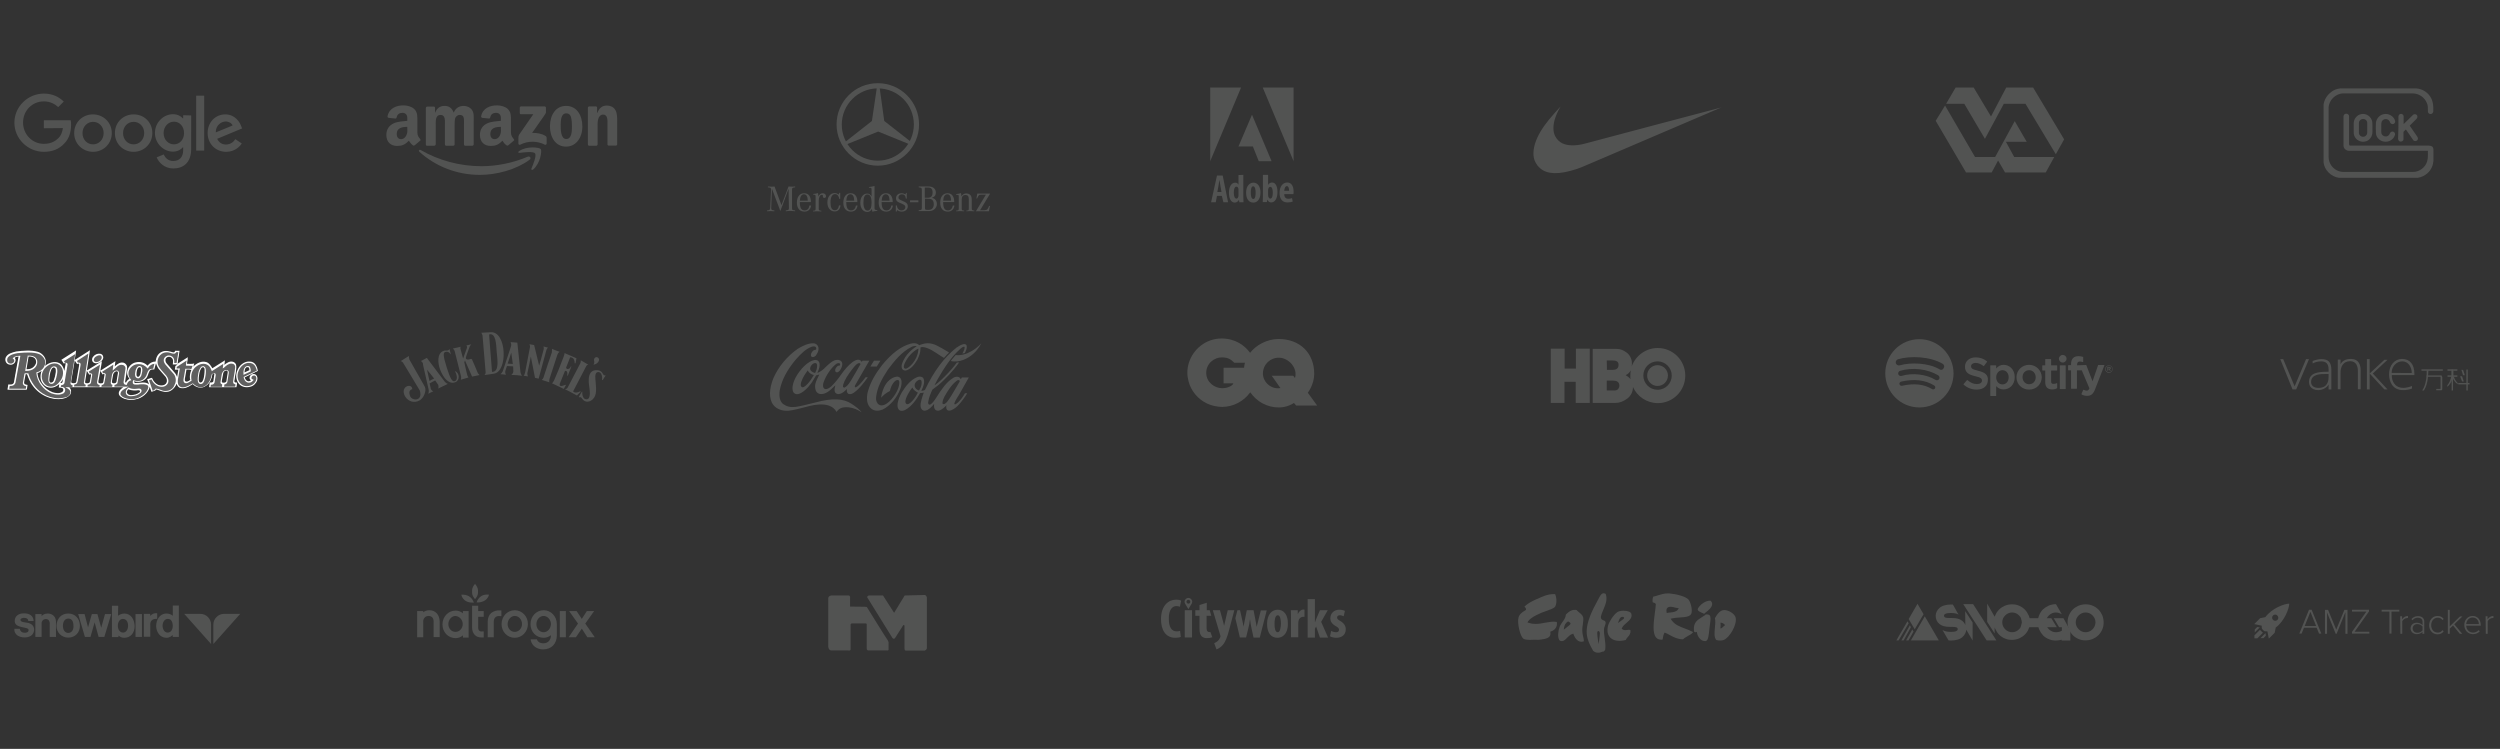 <svg id="Layer_1" xmlns="http://www.w3.org/2000/svg" viewBox="0 0 1442.5 432.1"><rect x="0" y="0" width="1442.5" height="432.1" fill="#333333" stroke="none"/><style>.st0,.st4{fill:#525352}.st4{fill-rule:evenodd;clip-rule:evenodd}</style><path class="st0" d="M64.5 76.8c0 6.2-4.9 10.8-10.8 10.8S42.8 83 42.8 76.8c0-6.3 4.9-10.8 10.8-10.8s10.9 4.5 10.9 10.8zm-4.7 0c0-3.9-2.8-6.5-6.1-6.5s-6.1 2.7-6.1 6.5c0 3.9 2.8 6.5 6.1 6.5s6.1-2.7 6.1-6.5zm28.1 0c0 6.2-4.9 10.8-10.8 10.8-6 0-10.8-4.6-10.8-10.8 0-6.3 4.9-10.8 10.8-10.8 6 0 10.8 4.5 10.8 10.8zm-4.7 0c0-3.9-2.8-6.5-6.1-6.5S71 72.9 71 76.8s2.8 6.5 6.1 6.5 6.1-2.7 6.1-6.5zm27.1-10.2V86c0 8-4.7 11.2-10.3 11.2-5.2 0-8.4-3.5-9.6-6.4l4.1-1.7c.7 1.8 2.5 3.8 5.4 3.8 3.6 0 5.8-2.2 5.8-6.3V85h-.2c-1.1 1.3-3.1 2.5-5.7 2.5-5.4 0-10.4-4.7-10.4-10.8 0-6.1 5-10.8 10.4-10.8 2.6 0 4.6 1.1 5.7 2.4h.2v-1.8l4.6.1zm-4.1 10.2c0-3.8-2.5-6.6-5.8-6.6s-6 2.8-6 6.6 2.7 6.5 6 6.5c3.2 0 5.8-2.7 5.8-6.5zm11.6-21.6v31.7h-4.6V55.2h4.6zm18 25.1l3.7 2.5c-1.2 1.8-4.1 4.8-9 4.8-6.1 0-10.7-4.7-10.7-10.8 0-6.4 4.6-10.8 10.2-10.8s8.4 4.5 9.2 6.9l.5 1.2-14.4 6c1.1 2.2 2.8 3.3 5.2 3.3 2.4-.1 4.1-1.3 5.3-3.1zm-11.3-3.9l9.7-4c-.5-1.3-2.1-2.3-4-2.3-2.5 0-5.8 2.2-5.7 6.3zM25.3 74v-4.6h15.5c.2.8.2 1.7.2 2.8 0 3.4-.9 7.7-4 10.7-2.9 3.1-6.7 4.7-11.7 4.7-9.2 0-17-7.5-17-16.8S16.1 54 25.3 54c5.1 0 8.8 2 11.5 4.6l-3.2 3.2c-2-1.8-4.6-3.3-8.3-3.3-6.8 0-12 5.4-12 12.2S18.6 83 25.3 83c4.4 0 6.9-1.8 8.5-3.4 1.3-1.3 2.1-3.1 2.5-5.7l-11 .1zm521 158.1l-.4.3c-.5.5-1.1 1-1.8.7-.2-.1-.3-.3-.3-.5 0-1.4.6-2.6 1.2-3.9l.2-.3c1.7-2.9 3.7-6.3 6.7-8.6.5-.4 1-.7 1.6-.4.1.1.3.3.3.5 0 .1-.1.2-.1.3-.8 1.3-1.6 2.7-2.4 4.1-1.6 2.7-3.1 5.4-5 7.8zm-16-6.8c-.1.1-2.1-.6-2.5-2.4-.3-1.6.8-2.8 1.8-3.4.5-.4 1.1-.5 1.6-.3.5.3.6.9.6 1.5 0 .4 0 .7-.1 1.1v.1c-.2 1.1-.7 2.3-1.4 3.4zm-7.6 7.5c-.2-.3-.3-.6-.3-1 0-2.2 2.3-6.1 4-8.2.7 1.5 2.3 2.5 3.2 2.9-1.1 2.6-5.2 8.3-6.9 6.3zm28.7.4c-.4.3-.9.1-.7-.6.5-1.6 2.6-4.7 2.6-4.7l5.7-10.1h-4c-.2.3-.6 1-.6 1-.2-.3-.7-1-.9-1.1-1-.6-2.4-.3-3.3.2-4.2 2.5-7.3 7.3-9.7 11.1 0 0-2.5 4.2-4 4.5-1.1.1-1-1.4-.9-1.7.4-2.5 1.4-4.9 2.4-7 2-1.4 4.3-3.2 6.4-5.3 4.6-4.4 8.4-9.3 9-10.4 0 0-.6.1-1.3.1-3.5 4.9-10.7 12-12.9 13.1 1-2.3 7.2-13.4 12.5-18.7l.8-.8c1.3-1.3 2.6-2.6 3.7-2.8.1 0 .3 0 .4.3 0 1-.3 1.7-.7 2.5l-.6 1.2s.8-.2 1.4-.3c.6-1.2 1.3-2.5 1.1-4.1-.1-.5-.5-.9-.9-1-1.6-.3-3.3.9-4.7 1.8h-.1C545 206 538.9 214 533.7 225c-.4.3-1.9.6-2.1.5.5-1.1 1.2-2.5 1.5-4.1.1-.4.1-.9.1-1.3 0-1-.2-1.9-1.1-2.5-1-.5-2.3-.3-3.1.1-3.8 1.6-6.6 5.4-8.6 8.6-1.1 2-2.2 4.2-2.5 6.7-.2 1.9.2 3.2 1.3 3.8s2.6 0 3.1-.3c3.8-2 6.5-6 8.6-9.7.1 0 1.2 0 2.1-.3 0 .2-.5 1.5-.5 1.5-1.3 3.9-1.9 6.6-.7 8.1 1.8 2.2 4.8-.1 7.2-3.1-.5 3.6 1.4 4.2 2.8 3.9 1.7-.4 3.5-2.2 4.3-3.1-.3 1.1-.2 3 1.3 3.1 1 .2 1.8-.4 2.7-.8 3.2-1.7 7-7.5 8-9.2h-1.3c-1.3 2.2-3.1 5-5.4 6.3zm-49.2-21.7h3.7l2.1-3.4h-3.7l-2.1 3.4zm58.4-8.9c-2.8 1.6-5.7 2.6-9.2 2.3-1 1.1-1.9 2.2-2.8 3.4 4.9 1.2 10.1-1.5 13-4.2 3.1-2.7 4.6-6 4.6-6s-2.2 2.6-5.6 4.5zm-30.7-.8c-.6 6.7-5.8 10.6-7 10.9-.8.2-2.1-.2-.9-3 1.7-3.8 4.7-7 7.9-8.6v.7zm-10.1 16.8c-.4-.8-1.3-1.3-2.2-1.3-3.1.3-6 2.8-7.6 6.4-.8 1.9-1.3 3.4-1.6 5.8.9-1.1 2.9-2.9 5.1-3.9 0 0 .3-2.3 1.8-4.4.6-.9 1.7-2.2 3-1.9 1.1.4.7 3.5-.8 6.5-1.1 2.2-2.8 4.5-4.5 6-1.5 1.3-3.8 2.9-5.8 1.7-1.2-.7-1.9-2.3-1.7-4.3.6-5.6 3.2-10.4 6.8-15.9 3.8-5.1 8-10.3 13.6-13.1 1.1-.6 2.2-.7 3.1-.4 0 0-5.3 2.9-7.8 8.3-.6 1.4-1.5 3.2-.6 4.8.5.8 1.3.9 2 .9 3.1-.7 5.1-3.6 6.7-6.2.9-2 1.8-4 1.8-6.2v-.9c1.5-.8 4.5.6 4.5.6 2.4.8 7.4 4.6 9.1 5.4.8-1 2.2-2.4 2.9-3.1l-1.1-.7c-1.8-1.1-3.6-2.1-5.5-3.1-4.2-2.3-7.6-1.5-9.3-.9-.7.2-1.3.5-1.3.5-1.3-1.4-3.4-1.3-5-.9-5.6 1.6-10.8 5.5-16.4 12.3-4.1 5.3-6.6 9.9-8 14.5-1 3.1-1.4 7.6 1.2 10.2 2.2 2.3 5 1.8 7.1 1 4.4-2.2 8.3-6.8 10.3-12.2.5-1.5 1-3.8.2-5.5zm-48.7-5.2l-.7 1.7c-.1.1-.3 0-.5 0l-.3-.1c-1-.3-1.8-1-2.1-1.8-.3-1.6 1-2.9 1.6-3.3.6-.4 1.5-.6 2-.2.3.4.4.9.4 1.4 0 .7-.2 1.6-.4 2.3zm-1.6 3.2s0 .1-.1.1l-1.7 2.7c-1 1.3-2.3 3-3.9 3.9-.5.2-1.1.3-1.4-.2-.7-.8-.3-2 0-2.9l.1-.3c.8-2.3 2.2-4.3 3.5-6.1h.1c.8 1.6 2.3 2.3 3.5 2.6-.1.1-.1.1-.1.2zm20.9-1.8c.7-1 2.9-3.8 3.5-4.3 1.8-1.6 2.5-.9 2.6-.4-1.7 3-3.6 6.4-5.5 9.5l-.6.9c-.8 1.2-1.6 2.3-3 3.1-.2.1-.5.1-.7-.1-.3-.2-.4-.4-.3-.7 0-1 1-3.9 4-8zm-18.5-6.7c-2.3-1.5-7 1.4-10.7 6.4-3.4 4.5-4.9 9.6-3.3 12 2.4 2.8 6.8-1.3 8.7-3.5l.2-.3c1.3-1.4 2.3-3 3.2-4.6l.9-1.5c.5-.1 1.2-.3 1.9-.5 0 0-2.8 4.8-2.5 7.1.1.7 0 3.3 2.6 4.1 3.4.6 6.1-2.1 8.5-4.4l.6-.6c-.1.2-.1.5-.1.5-1 3.5.3 4.2 1.2 4.5 2.5.7 5.6-2.9 5.6-2.9-.1 1.2-.3 2.1.9 2.9 1.2.4 2.3-.2 3.2-.8 3.2-2.3 5.8-5.8 7.9-8.8h-1.3s-3.3 4.7-5.4 5.7c0 0-.4.2-.6 0-.3-.2-.2-.7 0-1.1l8.2-14.2h-3.9s-.4.7-.5.7c0 0-.1-.1-.1-.2-2.4-3.3-7.8 1.8-11.9 7.7-1.6 2.3-3.6 4.8-5.6 6.7 0 0-3.1 2.8-4.4.8-.5-.8-.3-2.1-.1-2.9 1.5-4.3 4.2-8.3 7.1-10.7.8-.7 1.8-.8 2.2-.6.4.3.5.9.2 1.3-.7 0-1.3.2-1.7.7-.9.9-1.2 1.8-.9 2.7 1.4 2 4.1-1.9 4-4.3 0-.8-.5-1.7-1.2-2-1-.6-2.5-.4-3.5 0-1.3.5-3.4 2.3-4.7 3.6-1.5 1.7-4.2 3.6-5 3.4.4-.6 2.6-5.2.3-6.9zm19.3 24.8c-4.5-2.9-10.7-3.4-20.6-.7-10.6 2.5-14.1 4.1-18.8.9-1.8-1.6-2.4-4.1-1.9-7.8 1.1-5.9 4.1-11.7 9.4-18 3-3.3 5.7-6.1 9.3-7.3 2.8-.7 2.5 1.5 2.2 1.8-.4 0-1 .1-1.4.4-.4.3-1.4 1.2-1.5 2.5-.1 1.9 1.9 1.5 2.8.5.9-1.2 2.3-3.5 1.2-5.6-.5-.8-1.2-1.3-2.2-1.5-3.3-.2-6.4 1.4-9.3 3.1-6.2 4.3-11.2 10.4-14.1 16.9-1.6 4-3.1 9.7-.9 14.3 1.7 3.2 5.3 4.9 9.5 4.6 3-.3 6.6-1.3 9-1.9 2.4-.6 14.8-4.8 18.8 2.6 0 0 1.4-2.6 4.7-2.7 2.8-.3 6.8.8 9.7 2.9-.8-1.4-3.6-3.5-5.9-5zm405.5-133c-3.2-.1-5.9-1-7.9-2.7-.4-.3-1.3-1.3-1.6-1.6-.8-1.1-1.4-2.1-1.8-3.2-1.2-3.5-.6-8.1 1.7-13.1 2-4.3 5-8.6 10.3-14.5.8-.9 3.1-3.4 3.1-3.4s-.1.2-.3.5c-1.4 2.3-2.5 5-3.2 7.3-1 3.8-.9 7 .4 9.5.9 1.7 2.4 3.2 4.1 4 2.9 1.4 7.3 1.6 12.5.3.4-.1 18.3-4.9 39.9-10.6 21.6-5.7 39.3-10.4 39.3-10.4S943 83.5 917 94.6c-4.1 1.8-5.2 2.2-7.2 2.9-5.1 1.7-9.5 2.5-13.1 2.4z"/><g id="layer1" transform="translate(144.534 -649.877)"><g id="g1967" transform="translate(7.082 7.081)"><path id="path8" class="st0" d="M153.9 735c-7.7 5.7-19 8.7-28.6 8.7-13.5 0-25.7-5-34.9-13.3-.7-.7-.1-1.5.8-1 10 5.8 22.3 9.3 35 9.3 8.6 0 18-1.8 26.7-5.5 1.2-.5 2.3.9 1 1.8"/><path id="path10" class="st0" d="M157.1 731.3c-1-1.3-6.5-.6-9-.3-.8.1-.9-.6-.2-1 4.4-3.1 11.7-2.2 12.5-1.2s-.2 8.3-4.4 11.8c-.6.5-1.2.2-1-.5 1-2.3 3.1-7.5 2.1-8.8"/><path id="path12" class="st0" d="M148.3 708v-3c0-.5.3-.8.8-.8h13.5c.4 0 .8.3.8.8v2.6c0 .4-.4 1-1 1.9l-7 10c2.6-.1 5.4.3 7.7 1.7.5.3.7.7.7 1.2v3.2c0 .4-.5 1-1 .7-4.2-2.2-9.7-2.4-14.3 0-.5.3-1-.3-1-.7v-3.1c0-.5 0-1.3.5-2.1l8.1-11.7H149c-.4.1-.7-.2-.7-.7"/><path id="path14" class="st0" d="M98.9 726.9h-4.1c-.4 0-.7-.3-.7-.7v-21.1c0-.4.4-.8.8-.8h3.8c.4 0 .7.3.7.7v2.8h.1c1-2.7 2.9-3.9 5.4-3.9 2.6 0 4.2 1.2 5.3 3.9 1-2.7 3.3-3.9 5.7-3.9 1.7 0 3.6.7 4.8 2.3 1.3 1.8 1 4.4 1 6.6v13.3c0 .4-.4.8-.8.8h-4.1c-.4 0-.7-.4-.7-.8v-11.2c0-.9.1-3.1-.1-4-.3-1.4-1.2-1.8-2.4-1.8-1 0-2 .7-2.5 1.7-.4 1.1-.4 2.9-.4 4.1v11.2c0 .4-.4.8-.8.8h-4.1c-.4 0-.7-.4-.7-.8v-11.2c0-2.4.4-5.8-2.5-5.8-3 0-2.8 3.4-2.8 5.8v11.2c-.1.5-.5.8-.9.8"/><path id="path16" class="st0" d="M175 703.9c6.1 0 9.4 5.3 9.4 11.9 0 6.5-3.7 11.6-9.4 11.6-6 0-9.3-5.3-9.3-11.8.1-6.6 3.4-11.7 9.3-11.7m.1 4.3c-3 0-3.2 4.1-3.2 6.7 0 2.6 0 8.1 3.2 8.1s3.3-4.5 3.3-7.2c0-1.8-.1-3.9-.6-5.6-.5-1.5-1.4-2-2.7-2"/><path id="path18" class="st0" d="M192.4 726.9h-4.1c-.4 0-.7-.4-.7-.8v-21.2c0-.4.4-.7.8-.7h3.8c.4 0 .7.3.7.6v3.2h.1c1.2-2.9 2.8-4.3 5.6-4.3 1.8 0 3.7.7 4.8 2.5 1.1 1.7 1.1 4.5 1.1 6.6v13.3c0 .4-.4.7-.8.7h-4.1c-.4 0-.7-.3-.7-.7v-11.5c0-2.3.3-5.7-2.6-5.7-1 0-1.9.7-2.4 1.7-.6 1.3-.7 2.6-.7 4V726c0 .6-.4.9-.8.9"/><path class="st0" d="M144.8 723c-.8-1-1.6-1.9-1.6-3.8v-6.4c0-2.7.2-5.2-1.8-7.1-1.6-1.5-4.2-2.1-6.2-2.1-3.9 0-8.3 1.5-9.2 6.3-.1.5.3.8.6.9l4 .4c.4 0 .6-.4.7-.8.3-1.7 1.7-2.5 3.3-2.5.9 0 1.8.3 2.3 1.1.6.8.5 2 .5 3v.5c-2.4.3-5.5.4-7.7 1.4-2.6 1.1-4.4 3.4-4.4 6.7 0 4.3 2.7 6.4 6.2 6.4 2.9 0 4.5-.7 6.8-3 .7 1.1 1 1.6 2.4 2.7.3.2.7.1 1-.1.8-.7 2.3-2 3.2-2.7.3-.1.2-.5-.1-.9zm-8.1-1.8c-.7 1.2-1.7 1.9-2.9 1.9-1.6 0-2.5-1.2-2.5-3 0-3.5 3.1-4.1 6.1-4.1v.9c.1 1.5.1 2.8-.7 4.3zM90.8 723c-.8-1-1.6-1.9-1.6-3.8v-6.4c0-2.7.2-5.2-1.8-7.1-1.6-1.5-4.2-2.1-6.2-2.1-3.9 0-8.3 1.5-9.2 6.3-.1.5.3.8.6.9l4 .4c.4 0 .6-.4.7-.8.3-1.7 1.7-2.5 3.3-2.5.8 0 1.8.3 2.3 1.1.6.8.5 2 .5 3v.5c-2.4.3-5.5.4-7.7 1.4-2.6 1.1-4.4 3.4-4.4 6.7 0 4.3 2.7 6.4 6.2 6.4 2.9 0 4.5-.7 6.8-3 .8 1.1 1 1.6 2.4 2.7.3.2.7.1 1-.1.8-.7 2.3-2 3.2-2.7.2-.1.2-.5-.1-.9zm-8.1-1.8c-.7 1.2-1.7 1.9-2.9 1.9-1.6 0-2.5-1.2-2.5-3 0-3.5 3.1-4.1 6.1-4.1v.9c.1 1.5.1 2.8-.7 4.3z"/></g></g><g id="g4156"><path id="path5" class="st0" d="M704.8 110.8l-.6-3.3c-.2-1-.4-2.5-.5-3.5h-.1c-.2 1.1-.4 2.6-.6 3.5l-.6 3.3h2.4zm-2.6 2.2l-.7 3.7h-2.7l3.4-15.4h3.3l3.1 15.4h-2.7l-.9-3.7h-2.8z"/><path id="path7" class="st0" d="M714.6 109.8v-.7c-.1-.8-.5-1.4-1.2-1.4-1.1 0-1.5 1.6-1.5 3.5 0 2.2.6 3.4 1.5 3.4.4 0 .9-.2 1.1-1.1.1-.2.1-.4.1-.7v-3zm2.8-8.9v12.6c0 1 .1 2.2.1 3.2h-2.4l-.2-1.3h-.1c-.4.8-1.3 1.5-2.3 1.5-2.3 0-3.4-2.5-3.4-5.7 0-3.9 1.7-5.8 3.6-5.8 1 0 1.6.5 1.9 1.2V101l2.8-.1z"/><path id="path9" class="st0" d="M723.2 114.8c1.1 0 1.3-2 1.3-3.7 0-1.6-.3-3.6-1.4-3.6-1.2 0-1.4 2.1-1.4 3.6 0 1.9.3 3.7 1.5 3.7zm0 2.1c-2.6 0-4.2-2.1-4.2-5.7 0-4 2.1-5.8 4.2-5.8 2.5 0 4.1 2.2 4.1 5.7 0 4.6-2.5 5.8-4.1 5.8z"/><path id="path11" class="st0" d="M731.7 112.7c0 .3.1.5.1.7.3.9.8 1.2 1.1 1.2 1.1 0 1.5-1.4 1.5-3.5 0-2-.5-3.3-1.5-3.3-.5 0-1 .6-1.1 1.2-.1.2-.1.5-.1.7v3zm-2.8-11.8h2.8v5.8c.5-.9 1.3-1.4 2.3-1.4 2.1 0 3.1 2.4 3.1 5.5 0 3.9-1.6 6-3.6 6-1 0-1.6-.4-2.2-1.5h-.1l-.2 1.3h-2.4c0-.9.1-2.2.1-3.2v-12.5h.2z"/><path id="path13" class="st0" d="M743.8 110.1c0-1.6-.4-2.7-1.3-2.7-1 0-1.4 1.5-1.5 2.7h2.8zM741 112c0 2 1.1 2.7 2.4 2.7.8 0 1.6-.2 2.1-.4l.4 2c-.7.3-1.9.5-3 .5-3 0-4.6-2-4.6-5.5 0-3.7 1.9-6 4.4-6 2.4 0 3.7 2 3.7 5.2 0 .7 0 1.2-.1 1.5H741z"/></g><g id="g4151"><path id="polygon15" class="st0" d="M728.6 50.5h17.8V93l-17.8-42.5z"/><path id="polygon17" class="st0" d="M716.1 50.5h-17.8V93l17.8-42.5z"/><path id="polygon19" class="st0" d="M714.6 84.5l7.8-18.3L733.7 93h-7.4l-3.4-8.5h-8.3z"/></g><g id="_x23_000000ff"><path class="st0" d="M1350.4 51h43.6c3.8.2 7.3 2.5 8.9 5.9.8 1.6 1 3.3 1.1 5v2.6c-.2.7-.8 1.3-1.5 1.3-.8.1-1.6-.6-1.6-1.5 0-1.7.1-3.4-.6-4.9-1.3-3.2-4.6-5.5-8.1-5.5h-40.1c-4.4 0-8.4 3.9-8.5 8.3v28.3c0 1.9.6 3.7 1.7 5.2 1.6 2.1 4.1 3.5 6.8 3.5h40.3c3.7 0 7.1-2.7 8.1-6.2.6-2 .3-4 .4-6h-45.4c-1.6.1-3.3-1.2-3.3-3V67.2c0-.8.6-1.6 1.5-1.6.9-.1 1.8.7 1.7 1.6v15.2c0 .4 0 .9.1 1.3.2.4.7.3 1 .3h43.2c1.1 0 2.4-.1 3.4.4.8.4 1 1.3 1 2.1v6.3c-.2 2.6-1.3 5.2-3.3 7-1.6 1.5-3.7 2.5-5.8 2.8h-45.4c-4.5-.6-8.4-4.4-8.9-8.9V60.3c.4-2.6 1.8-5.1 3.9-6.8 1.6-1.5 3.6-2.3 5.8-2.5z"/><path class="st0" d="M1362.2 65.9c3-.8 6.2 1.4 6.6 4.5.2 1.9 0 3.8.1 5.6.1 1.7-.7 3.5-2 4.6-1.7 1.4-4.3 1.6-6.2.4-1.6-.9-2.7-2.8-2.6-4.7v-5.4c.1-2.3 1.8-4.5 4.1-5m.4 2.9c-.8.3-1.5 1.1-1.5 2.1v5.9c.1 1.6 2 2.6 3.4 1.9.8-.4 1.4-1.2 1.4-2.1v-5.7c0-1.7-1.8-2.7-3.3-2.1zm12.7-2.9c2.8-.7 6 1.1 6.7 3.9.2 1.1-.9 2.2-2 1.7-.7-.2-1-.9-1.2-1.5-.8-1.5-3-1.7-4.1-.5-1 1-.6 2.6-.7 3.9 0 1.2-.1 2.4.1 3.6.4 1.6 2.8 2.3 4 1.2.9-.6.8-2 1.9-2.2 1.1-.4 2.2.7 1.9 1.8-.7 2.7-3.6 4.4-6.3 3.9-2.5-.3-4.7-2.5-4.7-5.1-.1-1.9-.1-3.8 0-5.8.3-2.4 2.2-4.5 4.4-4.9zm8.6 1.3c0-.8.7-1.5 1.5-1.5s1.5.7 1.5 1.5v4.4c1.8-1.8 3.6-3.6 5.4-5.3.7-.7 2-.5 2.4.4.3.6.1 1.4-.4 1.9l-3.9 3.9c1.4 2.1 2.9 4.3 4.4 6.4.4.6.5 1.4 0 2-.6.7-1.9.7-2.4-.1-1.4-2-2.8-4-4.2-6.1-.5.4-.9.9-1.4 1.4v4.4c-.2 1-1.4 1.5-2.3 1-.5-.3-.8-.9-.8-1.5.2-4.4.2-8.6.2-12.8z"/></g><path class="st0" d="M1107.5 195.7c-10.9 0-19.7 8.8-19.7 19.7s8.8 19.7 19.7 19.7c10.9 0 19.7-8.8 19.7-19.7-.1-10.9-8.9-19.7-19.7-19.7zm9 28.4c-.4.6-1.1.8-1.7.4-4.6-2.8-10.4-3.5-17.3-1.9-.7.2-1.3-.3-1.5-.9-.2-.7.3-1.3.9-1.5 7.5-1.7 13.9-1 19.1 2.2.7.4.8 1.1.5 1.7zm2.4-5.4c-.4.7-1.4.9-2.1.5-5.3-3.3-13.4-4.2-19.6-2.3-.8.2-1.7-.2-1.9-1-.2-.8.2-1.7 1-1.9 7.1-2.2 16-1.1 22.1 2.6.7.5.9 1.4.5 2.1zm.2-5.6c-6.3-3.8-16.8-4.1-22.9-2.3-1 .3-2-.3-2.3-1.2-.3-1 .3-2 1.2-2.3 7-2.1 18.5-1.7 25.8 2.6.9.5 1.2 1.6.6 2.5-.4 1-1.5 1.3-2.4.7zm22.2.8c-3.4-.8-4-1.4-4-2.6 0-1.1 1.1-1.9 2.6-1.9s3 .6 4.6 1.8c0 0 .1.1.2 0 .1 0 .1 0 .1-.1l1.7-2.3c.1-.1 0-.2 0-.3-1.9-1.5-4-2.3-6.5-2.3-3.7 0-6.2 2.2-6.2 5.4 0 3.4 2.2 4.6 6 5.5 3.2.7 3.8 1.4 3.8 2.5 0 1.2-1.1 2-2.9 2-2 0-3.6-.7-5.4-2.2 0 0-.1-.1-.2-.1s-.1 0-.2.1l-1.9 2.2c-.1.1-.1.2 0 .3 2.1 1.9 4.7 2.9 7.5 2.9 4 0 6.5-2.2 6.5-5.5.2-2.9-1.5-4.4-5.7-5.4zm14.8-3.4c-1.7 0-3.1.7-4.3 2.1V211c0-.1-.1-.2-.2-.2h-3c-.1 0-.2.1-.2.2v17.3c0 .1.1.2.2.2h3c.1 0 .2-.1.2-.2v-5.5c1.2 1.3 2.6 1.9 4.3 1.9 3.2 0 6.4-2.5 6.4-7.1s-3.2-7.1-6.4-7.1zm2.9 7.2c0 2.4-1.5 4.1-3.6 4.1s-3.6-1.7-3.6-4.1c0-2.3 1.6-4.1 3.6-4.1 2.1 0 3.6 1.7 3.6 4.1zm11.8-7.2c-4.1 0-7.3 3.2-7.3 7.2s3.2 7.1 7.3 7.1 7.3-3.1 7.3-7.2c-.1-3.9-3.3-7.1-7.3-7.1zm0 11.2c-2.2 0-3.8-1.8-3.8-4.1s1.6-4 3.8-4c2.2 0 3.8 1.8 3.8 4.1s-1.6 4-3.8 4zm16-10.9h-3.3v-3.4c0-.1-.1-.2-.2-.2h-3c-.1 0-.2.1-.2.2v3.4h-1.5c-.1 0-.2.1-.2.2v2.6c0 .1.1.2.2.2h1.5v6.8c0 2.7 1.4 4.1 4 4.1 1.1 0 2-.2 2.8-.7.1 0 .1-.1.1-.2v-2.5c0-.1 0-.1-.1-.2h-.2c-.6.3-1.2.4-1.8.4-1 0-1.4-.4-1.4-1.4v-6.3h3.3c.1 0 .2-.1.2-.2V211c0-.1-.1-.2-.2-.2zm11.7 0v-.4c0-1.2.5-1.8 1.5-1.8.6 0 1.1.1 1.7.3h.2c.1 0 .1-.1.1-.2v-2.6c0-.1-.1-.2-.2-.2-.6-.2-1.4-.4-2.5-.4-2.8 0-4.3 1.6-4.3 4.6v.6h-1.5c-.1 0-.2.1-.2.2v2.6c0 .1.1.2.2.2h1.5v10.4c0 .1.1.2.2.2h3c.1 0 .2-.1.2-.2v-10.4h2.8l4.4 10.4c-.5 1.1-1 1.3-1.6 1.3-.5 0-1.1-.2-1.7-.5h-.2c-.1 0-.1.1-.1.1l-1 2.3c0 .1 0 .2.1.3 1.1.6 2 .8 3.2.8 2.2 0 3.5-1 4.6-3.9l5.3-13.6v-.2c0-.1-.1-.1-.2-.1h-3.2c-.1 0-.2.1-.2.1l-3.2 9.3-3.6-9.3c0-.1-.1-.1-.2-.1l-5.1.2zm-6.8 0h-3c-.1 0-.2.1-.2.2v13.3c0 .1.1.2.2.2h3c.1 0 .2-.1.2-.2V211c0-.1-.1-.2-.2-.2zm-1.5-6c-1.2 0-2.2 1-2.2 2.2s1 2.2 2.2 2.2 2.2-1 2.2-2.2c0-1.3-1-2.2-2.2-2.2zm26.6 10.3c-1.2 0-2.1-1-2.1-2.1 0-1.2.9-2.2 2.2-2.2 1.2 0 2.1 1 2.1 2.1 0 1.2-.9 2.2-2.2 2.2zm.1-4.1c-1.1 0-1.9.9-1.9 1.9 0 1.1.8 1.9 1.9 1.9s1.9-.9 1.9-1.9c0-1.1-.9-1.9-1.9-1.9zm.4 2.1l.6.8h-.5l-.5-.8h-.5v.8h-.4v-2.2h1c.5 0 .9.3.9.7s-.3.6-.6.7zm-.3-1h-.6v.7h.6c.3 0 .4-.1.4-.4 0-.2-.2-.3-.4-.3zm-954.5 2c.7 1.2 2.1 4.9 0 5.8-2.2 1-3.6-4.7-4.9-8.4-2.1-6.6-1.8-8-.7-8.4 1.9-.6 2.6.8 3.3 1.4-.4-1-.5-2-.8-3.1-1.3 1.5-1.8.5-3.3 1-4.1 1.3-3.5 7.3-2.2 10.7 2 5.5 5.5 8.9 8.9 7.4 2.6-1.1 2.5-5.3-.3-6.4zm13 .7c-.9-2.3-1.9-4.6-2.9-6.8-.1-.3-.2-1.2-1.4-.8-1.7.7-2.6-.1-2.4-.9.4-1.6 1.3-3.7 1.9-5.5.2-.8.6-1.5 1.2-2.1-.9.2-1.8.4-2.8.6.4.5.5.9.3 1.5-.7 2-1.5 4.2-2.2 6.1l-1.5-5.6c-.1-.4-.1-.8.1-1.2-1.4.3-3 .7-4.5 1 .5.4.7.8 1 1.3 1.3 5 2.5 10.1 3.8 15.1 0 .6-.1 1.2-.2 1.6 1.5-.5 2.9-.9 4.4-1.3-.3-.4-.5-.9-.7-1.4-.6-2.5-1.2-4.9-1.7-7.4l.4-1 4.1 9.3c1.4-.3 2.9-.6 4.3-.9-.5-.4-.9-1-1.2-1.6zm-39.3-7.4c-.2-.7-.3-1.4-.3-2-1.5 1-3 1.9-4.6 2.9.6.4 1.2.7 1.4 1.2 3.2 5.2 6.3 10.5 9.5 15.8 2.1 6.5-4.9 6.2-5.7 2.9-.2-1-1-2.9 1.4-3.7-.2-2-2-2.2-3.3-1.5-4.5 2.4.7 11.6 7.4 8.1 2.5-1.3 4.3-5.7 3.1-8l-8.9-15.7zm109-.9c-1.3-1.2-2.8.3-2.4 1.7s-.4 2.2-.4 2.2c2.2-.1 4.2-2.6 2.8-3.9zm-88.6 13.7c-3.5-4.6-6.9-9.2-10.3-13.7-1.2.6-2.3 1.2-3.4 1.8.7.6 1.3 1.1 1.2 2.2 1.1 4.9 2.2 9.8 3.3 14.6.1.7 0 1.4-.3 2.1 1-.5 1.9-1 2.9-1.4-.8-.4-1.2-.9-1.4-1.4-.2-1.1-.5-2.1-.7-3.2l3.2-1.7 1.8 2.6c.2.8.2 1.5-.1 2.1 1.9-.9 3.7-1.8 5.6-2.7-.7-.2-1.3-.7-1.8-1.3zm-8.8-.4l-1.4-6.5 4.1 5.1s-2.8 1.4-2.7 1.4zm78.5 2.2c-2.3 1-3.7 1.1-3.3-.6 1-2.5 2-4.9 3-7.4 1.6-.1 1.4 1.3 1.3 2.7.1 0 .2.1.3.1l2.1-5.3-.3-.1c-.4 1.5-2.3 2.1-2.8.8.8-2 1.6-4 2.4-6.1 1.3.2 2.5.6 2.6 3.5h.5l.5-2.9-6.9-3c.1.4-.2 1.5-.4 1.9-2 5.5-3.5 9-5.6 13.9-.5 1-.9 1.5-1.3 1.6.4.2 6.8 3.2 6.9 3.3l1.2-2.1-.2-.3zm-4.7-17.3c.3-.7.7-1.4 1.3-1.7-1.5-.5-2.9-1.1-4.4-1.7 0 .7 0 1.4-.1 2.1-1.6 4.6-3.1 9.2-4.6 13.8-.2.9-.6 1.5-1.2 2 1.5.5 3 1 4.4 1.4-.2-.7-.1-1.4.1-2.1l4.5-13.8zm13.1 21.1c-1.3.8-3.3 1.1-4 0 2.5-4.8 5-9.7 7.6-14.6.2-.4.6-.7 1.1-.8-1.4-.8-2.8-1.7-4.3-2.5 0 .6 0 1.2-.3 1.8-2.4 4.7-4.8 9.3-7.3 14-.6.8-1.1.8-1.6.8 2.3 1.2 4.7 2.4 7 3.7l2.2-2.2-.4-.2zm14.5-9.3s.1.3-.7 0c-.8-.4-.9-3.2-4.8-2.9-5.8.4-3.6 9.4-3.6 10.3 0 .3 1.2 6.6-1.7 6.5-2.8-.1-2.4-4.3-2.4-4.3.1-.1-.2-.2-.3 0-.5.9-1.3 2.1-1.7 2.8 0 1 .9-.5 1.8 1 1.9 3 4.9 1.8 6.2.5 2.6-2.5 1.9-6.4 1.7-9.8-.1-1.7-.9-5.7 1.3-5.9 2.4-.3 2.6 3.4 2.4 4.4 0 .2.3.3.4.2.4-.8 1-1.7 1.6-2.5 0 0-.2-.2-.2-.3zm-50.7-18.8c-1.4-.1-2.6-.2-3.9-.3.3.8.6 1.6.2 2.6-1.5 4.7-3.1 9.5-4.7 14.2-.3.7-.7 1.2-1.3 1.7 1.2.1 2.3.2 3.2.3-.5-.7-.5-1.3-.5-1.9.3-1 .7-2.1 1-3.1l3.6.2.1 3.1c-.2.8-.6 1.4-1.2 1.8 2.3.1 4.2.2 6.2.5-.5-.6-.8-1.3-.9-2.1-.6-5.7-1.2-11.3-1.8-17zm-5.6 12.1l2.1-6.3.9 6.5s-3.1-.2-3-.2zm23.3-9.2c-.8-.2-1.8-.5-2.6-.7.2.5.2 1.1.1 1.7-.8 3-1.7 6.4-2.6 9.4l-2.9-11.9c-.9-.2-1.8-.3-2.7-.5.2.5.4 1.1.3 1.7-.9 4.8-1.9 9.7-2.8 14.6-.2.8-.4 1.4-.8 1.9.8.1 1.6.3 2.4.4-.2-.7-.4-1.5-.3-1.9.7-3 1.4-6.6 2-9.6l2.4 12.3 2.1.5 4.5-16.6c.2-.6.5-1 .9-1.3z"/><path class="st0" d="M283.2 191.7c-1.4.1-3.7.2-5.5.3.3.4.5.9.7 1.5.6 7 1.2 14.1 1.8 21.2 0 .8-.2 1.3-.7 1.7 1.9-.2 4.4-.6 5.5-.8 8.2-1.2 7.3-24.5-1.8-23.9zm.7 22.9c-.6-7.2-1.1-14.4-1.7-21.6 3.9-1.2 4.1 5.6 4.4 10.1.3 3.8 1.8 11.5-2.7 11.5z"/><path id="path15" class="st0" d="M724.9 215.2c0-1 0-2.1-.2-3H706v9h5.6c0 .9-2.6 2.8-6.4 2.8-4.3 0-9.1-3.3-9.2-8.7-.1-5.6 4.7-9.2 9.2-9.1 3.6.1 5 1.2 7 3.1h12c-.3-1.3-1.2-3.4-2.7-5.5-.1-.2-.2-.4-.4-.5-3-3.9-8.1-7.9-16.1-8-9.4 0-16.6 6.3-19 14 0 .1-.1.2-.1.3-.5 1.7-.8 3.5-.8 5.4 0 1.8.3 3.5.7 5.1 1.5 5.6 5.4 10.2 10.6 12.7 0 0 .1 0 .1.1h.1c2.6 1.2 5.5 1.8 8.6 1.9 6.6-.1 12.4-3.3 16-8.2.1 0 3.7-5.2 3.7-11.4z"/><path id="path17" class="st0" d="M754.6 226.6s3.7-4.7 3.7-10.9c0-12.2-8.5-20.1-20.5-20.1-6.9 0-13.3 3.7-16.6 8.1-2.9 3.9-3.4 7.2-3.4 9.6-.1 3 .2 4.4.2 4.4.4 3.1 1.6 6.1 3.5 8.8 3.5 5 9.3 8.6 16.4 8.6 4.8 0 8.1-2.2 8.7-2.6l1.3 1.5H760l-5.4-7.4zm-7.4-8.5l-1-1.3h-12.4l5 7.1c-5.2 1-10.2-3.4-10.1-8.5.1-5.2 4.3-9.1 9.3-9 5.5 0 11 6 9.2 11.7z"/><g id="g19" transform="translate(.642 .622)"><path id="path21" class="st0" d="M723.5 208.8c-.3-1.3-1.2-3.4-2.7-5.5-.1-.1-.1-.2-.2-.3-1.6 2.1-2.4 4-2.9 5.7 2.8.1 5.6.1 5.8.1z"/><path id="path23" class="st0" d="M724.3 214.6c0-1 0-2.1-.2-3h-6.9v1c-.1 3 .2 4.4.2 4.4.4 3.1 1.6 6.1 3.5 8.8.7-1.2 3.4-5.9 3.4-11.2z"/></g><path class="st0" d="M1300.7 360.1l3.4-3.4 3-.6c3.8-5.2 11.1-7.8 13.8-7.8 0 2.6-2.6 9.9-7.8 13.8l-.6 3-3.4 3.4-.8-4.2c-1.7 0-1.7 0-2.5-.8s-.8-.8-.8-2.5l-4.3-.9m3.3 3.3l1.7 1.7-3.2 3.2h-1.7v-1.7l3.2-3.2m-1.6-1.6l1.5.2-2.9 2.9v-1.7l1.4-1.4m4.8 3.5l.2 1.5-1.4 1.4h-1.7l2.9-2.9m5.6-10.7c-1 0-1.8.8-1.8 1.8s.8 1.8 1.8 1.8 1.8-.8 1.8-1.8c-.1-1-.9-1.8-1.8-1.8zm23.9 7.6h-7.3l-1.4 3.4h-1.3l5.6-13.8h1.5l5.6 13.8h-1.3l-1.4-3.4zm-6.9-1h6.6l-3.3-8.2-3.3 8.2zm23.4-7.8l-5 12.3h-.5l-5-12.3v12.3h-1.2v-13.8h1.8l4.7 11.4 4.7-11.4h1.8v13.8h-1.2v-12.3h-.1zm3.9 11.2l8.3-11.7h-8.3v-1.1h9.8v1l-8.3 11.7h8.5v1.1h-10v-1zm21.6-11.7h-4.5v-1.1h10.2v1.1h-4.5v12.7h-1.2v-12.7zm6.2 2.7h1.1v1.7c.8-1.1 2-1.9 3.4-1.9v1.2h-.5c-1 0-2.4.9-2.8 1.8v7.3h-1.1l-.1-10.1zm12.9 8.9c-.9 1-2 1.4-3.4 1.4-1.7 0-3.5-1.2-3.5-3.3 0-2.2 1.8-3.3 3.5-3.3 1.4 0 2.5.5 3.4 1.4v-2c0-1.5-1.2-2.3-2.7-2.3-1.2 0-2.2.4-3.1 1.5l-.6-.7c1-1.1 2.2-1.7 3.8-1.7 2 0 3.6 1 3.6 3.2v7h-1.1l.1-1.2zm0-3c-.7-.9-1.8-1.4-3-1.4-1.7 0-2.7 1.1-2.7 2.5s1.1 2.5 2.7 2.5c1.2 0 2.3-.5 3-1.4v-2.2zm8.7-6.1c1.7 0 2.7.7 3.5 1.7l-.7.7c-.7-1-1.6-1.4-2.7-1.4-2.3 0-3.8 1.9-3.8 4.3s1.4 4.3 3.8 4.3c1.1 0 2-.4 2.7-1.4l.7.7c-.8 1-1.8 1.7-3.5 1.7-2.9 0-4.9-2.3-4.9-5.3.1-3 2-5.3 4.9-5.3zm8.9 5.5l-1.9 1.8v3h-1.1v-13.8h1.1v9.5l5.9-5.7h1.4l-4.7 4.5 4.6 5.5h-1.4l-3.9-4.8zm11.3-5.5c3 0 4.7 2.4 4.7 5.3v.3h-8.4c.1 2.2 1.6 4 3.9 4 1.3 0 2.4-.5 3.3-1.4l.6.7c-1 1-2.3 1.6-3.9 1.6-2.9 0-5-2.2-5-5.3 0-2.9 2-5.2 4.8-5.2zm-3.7 4.7h7.3c0-1.7-1.1-3.8-3.6-3.8-2.4 0-3.6 2.1-3.7 3.8zm11.2-4.5h1.1v1.7c.8-1.1 2-1.9 3.4-1.9v1.2h-.5c-1 0-2.4.9-2.8 1.8v7.3h-1.1l-.1-10.1zM39.4 354c-4.1 0-6.6 2.9-6.8 7-.1 4 3 6.9 6.8 6.9 4 0 6.8-3 6.7-7s-2.8-6.9-6.7-6.9zm.1 11.2c-2.1.1-3.2-1.9-3.2-4s.8-4.3 3.2-4.3c2.3.1 2.9 2.1 2.9 4.3.1 2.2-1 3.9-2.9 4zm18.9-3l-2.2-7.9H53l-2.2 7.7-2-7.7h-3.7l3.9 13.2h3.2l2.4-8.4 2.3 8.4h3.3l4-13.2h-3.6l-2.2 7.9zm-42.2-2.8c-1.4-.3-4.4-.3-4.4-1.7 0-.9 1.2-1.2 2-1.2 2.7 0 2.5 1.8 2.5 1.8h3.1c-.1-2.9-2.2-4.4-5.6-4.4-3.6 0-5.4 2-5.3 4.6.2 4.3 8 2.9 8 5 0 1.2-1 1.6-2.2 1.6-2.8 0-2.8-2.3-2.8-2.3H8.3v1.1c.2.9.7 2 1.7 2.7s2.3 1.2 4.4 1.2c4-.1 5.2-2.5 5.3-4.4 0-2.3-1.5-3.5-3.5-4zm11.3-5.4c-2.1.1-2.8.8-3.5 1.5v-1.2h-3.6v13.2H24v-8.1c0-.9.9-2.2 2.5-2.2 1.7 0 2.2 1.5 2.2 2.4v7.9h3.6v-9c-.2-3.7-3.2-4.5-4.8-4.5zm59.2 1.4l-.1-1.2H83v13.2h3.7v-7.2c0-2 1.4-3.1 3.2-3.1h.8v-3.2c-1.4-.4-3.2.4-4 1.5zm-8.5-1.1h3.7v13.2h-3.7v-13.2zm-6.4-.3c-1.5 0-3.2.8-3.7 1.3l.1-5.8h-3.6v18.1h3.7l.1-.9c.5.5 1.8 1.4 3.4 1.3 3.7-.1 5.9-2.9 5.9-6.8-.2-3.9-2.1-7.1-5.9-7.2zm-.8 11c-1.9 0-3.1-2-3-4 0-1.9 1-3.9 2.9-3.9s3 1.6 3 4c0 2.2-1.2 3.9-2.9 3.9zm28.7-15.6v5.9c-.9-.8-2.2-1.3-3.8-1.3-3.9.1-5.8 3.8-5.8 7.3.1 3.3 2.1 6.6 5.8 6.7 2 .1 3.3-1.2 3.7-1.6l.1 1.1h3.5v-18.1h-3.5zm-3 15.6c-1.8 0-2.9-2-2.9-4 0-1.9 1.1-3.8 2.9-3.9 2.3-.1 2.9 2 3 3.9 0 2.2-1 4-3 4zm25.1-4.6c0-3.4-2.8-6.2-6.2-6.2h-9.3l15.5 17.4v-11.2zm1.3 0c0-3.4 2.8-6.2 6.2-6.2h9.3l-15.5 17.4v-11.2zm1041.9 2.7c-1.1 1.1-2.5 1.7-4 1.7s-2.9-.6-4-1.7-1.7-2.5-1.7-4c0-1.6.6-2.9 1.7-4s2.5-1.7 4-1.7 2.9.6 4 1.7 1.7 2.5 1.7 4c-.1 1.5-.6 2.9-1.7 4m5.5-8.1c-.6-1.3-1.3-2.4-2.2-3.3-.9-.9-2-1.7-3.3-2.2-1.3-.6-2.6-.8-4.1-.8s-2.8.3-4.1.8c-1.3.6-2.4 1.3-3.3 2.2-.9.9-1.7 2-2.2 3.3-.1.3-.3.6-.4.9v-.1l-4.3-7.5v10.5l4.3 6.7V362c.1.3.2.6.4.9.6 1.3 1.3 2.4 2.2 3.3.9.9 2 1.7 3.3 2.2 1.3.6 2.6.8 4.1.8s2.8-.3 4.1-.8c1.3-.6 2.4-1.3 3.3-2.2.9-.9 1.7-2 2.2-3.3.6-1.3.8-2.6.8-4.1.1-1.2-.2-2.5-.8-3.8m-36.5 5.7c-.3-.9-.9-1.7-1.7-2.4-1.4-1.2-3.4-1.7-5.9-1.7h-1.6c-1.1 0-1.9-.1-2.4-.3-.5-.2-.7-.6-.7-1.1s.3-.8 1-1.1c.6-.3 1.7-.4 3-.4 1.8 0 3.3.3 4.4.9l-.8-1.3-.8-1.5-.5-.9-1.2-2.1h-1c-1.4 0-2.7.2-3.8.5-1.2.3-2.1.8-2.8 1.4-.7.6-1.3 1.3-1.7 2.1-.4.8-.6 1.6-.6 2.5 0 2 .7 3.5 2.1 4.7s3.4 1.7 5.9 1.7h1.6c1.1 0 1.9.1 2.4.3.5.2.7.6.7 1.1s-.3.8-1 1.1c-.6.3-1.7.4-3 .4-2.1 0-3.7-.4-4.8-1.1l3.5 6c.4 0 .9.1 1.3.1 1.4 0 2.7-.2 3.8-.5 1.2-.3 2.1-.8 2.8-1.4.7-.6 1.3-1.3 1.7-2.1.4-.7.6-1.5.6-2.3l3.7 6.3v-10.4l-4.3-6.6.1 8.1zm12.3 8.8h5.6l-13.4-20.9h-5.7l13.5 20.9zm-52.1 0l6.4-11-6.4 11zm8.4 0h16.1l-8.1-13.9-8 13.9zm3.8-21.1l-5.1 8.8 3.5 5.9 5.1-8.7-3.5-6zm101 14.7c-1.1 1.1-2.5 1.7-4 1.7-1.6 0-2.9-.6-4-1.7s-1.7-2.5-1.7-4c0-1.6.6-2.9 1.7-4s2.5-1.7 4-1.7c1.6 0 2.9.6 4 1.7s1.7 2.5 1.7 4c-.1 1.6-.6 2.9-1.7 4m5.6-8.1c-.6-1.3-1.3-2.4-2.2-3.3-.9-.9-2.1-1.7-3.3-2.2-1.3-.6-2.7-.8-4.1-.8s-2.8.3-4.1.8c-1.3.6-2.4 1.3-3.3 2.2-.9.9-1.7 2.1-2.2 3.3-.6 1.3-.8 2.7-.8 4.1s.3 2.8.8 4.1c.6 1.3 1.3 2.4 2.2 3.3.9.9 2.1 1.7 3.3 2.2 1.3.6 2.7.8 4.1.8s2.8-.3 4.1-.8c1.3-.6 2.4-1.3 3.3-2.2.9-.9 1.7-2.1 2.2-3.3.6-1.3.8-2.7.8-4.1s-.3-2.8-.8-4.1"/><path class="st0" d="M1189.8 356.7h-4.8l3.1 5.2h1.6v2c-1 .6-2.2.9-3.4.9-1.6 0-2.9-.6-4.1-1.7-1.1-1.1-1.7-2.5-1.7-4 0-1.6.6-2.9 1.7-4s2.5-1.7 4.1-1.7c.9 0 1.7.2 2.5.6.3.2.6.3.9.5l-3.4-5.9c-1.4 0-2.8.3-4.1.8-1.3.6-2.4 1.3-3.4 2.2-.9.9-1.7 2.1-2.2 3.4-.6 1.3-.8 2.7-.8 4.1s.3 2.8.8 4.1c.6 1.3 1.3 2.4 2.2 3.4.9.9 2.1 1.7 3.4 2.2 1.3.6 2.7.8 4.1.8 1.1 0 2.2-.2 3.3-.5v.5h5v-5.7l-4-7.2h-.8z"/><path class="st0" d="M1183.6 356.7h-17.4c.3.7.4 1.5.4 2.4 0 1-.3 2-.7 2.8h20.9l-3.2-5.2zm-89.4 12.8h1.3l5.8-9.9-.7-1.1-6.4 11zm2.9 0h1.3l4.2-7.6-.6-1.1-4.9 8.7zm2.7 0h1.4l2.9-5.1-.7-1.2-3.6 6.3zm-402-4.8c-.8 0-1.6-.4-1.6-2.3v-7.1h2.7l-.9-3.2h-1.7v-4.3l-4.2 1.3v3h-2.4v3.2h2.4v7.4c0 2.5.5 3.6 1.3 4.5.8.7 1.8 1 3 1 1.1 0 2.2-.2 3.1-.5l-1.1-3h-.6m-14.2 3.1h4.2v-15.7h-4.2v15.7zm-4.8-18.1c.9 0 1.5.2 2 .4l.7-3.5c-.4-.3-1.4-.6-2.9-.6-4.2 0-8.7 3.2-8.7 11.3 0 6.1 2.6 10.7 8.2 10.7 1.4 0 2.6-.2 3.2-.5l-.4-3.5c-.5.2-1.3.3-2 .3-2.6 0-4.5-2-4.5-7.2-.1-5.4 2.1-7.4 4.4-7.4m27.5 11.4c-.1-.9-2.4-9-2.4-9h-4.1l4.3 14.5c.1.2.1.4.1.6s-.1.4-.2.7c-.3.7-.7 1.3-1.3 1.9s-1.4 1-2.1 1.3l1.3 3.6c.6-.2 2.2-.9 3.6-2.5 1.7-2 2.7-5 3.5-8l3.2-12.1h-3.8l-2.1 9zm59.8-9h-4.5l-2 4.7c-.3.6-.5 1.3-.8 2.2h-.1v-13.3h-4.2v22.2h4.2v-5.1l.7-1.3 2.2 6.4h4.7l-4-9.1 3.8-6.7zm7.2 6.2c-1.5-.9-1.8-1.3-1.8-2s.5-1.3 1.6-1.3c.8 0 1.6.3 2.2.6l.7-3.1c-.8-.4-1.9-.7-3.2-.7-3.1 0-5.2 2.1-5.2 5 0 1.4.6 3.1 3.2 4.5 1.4.8 1.8 1.3 1.8 2.1 0 .9-.6 1.4-1.7 1.4s-2.2-.4-2.8-.8l-.7 3.1c.7.5 2.2.9 3.6.9 3.2 0 5.5-1.7 5.5-4.9 0-1.8-.9-3.5-3.2-4.8m-48.2 3.4c-.2-1.5-1.8-9.6-1.8-9.6h-3.9l-1.9 9.5c-.1-1.4-1.9-8.8-2-9.5H714l-1.2 4.6 2.6 11.1h3.6l1.3-5.4c.4-1.5.7-3.1.9-4.9h.1c.2 1.8.5 3.5.8 4.9l1.2 5.5h3.6l4-15.7h-3.4l-2.4 9.5zm23.7-7.3v-2.3h-4c.1 1.5.1 3.2.1 4.7v10.9h4.2v-8c0-.6.1-1.2.2-1.6.4-1.6 1.6-2.2 2.5-2.2h.9v-4.1c-.2-.1-.4-.1-.9-.1-1 .1-2.3 1-3 2.7m-11.6-2.6c-3.1 0-6.1 2.5-6.1 8.2 0 5.1 2.2 8 6 8 2.4 0 6-1.6 6-8.1.1-5-2.2-8.1-5.9-8.1m.1 13c-1.5 0-1.9-2.2-1.9-4.9 0-2.1.3-4.9 1.9-4.9 1.4 0 1.8 2.7 1.8 4.9-.1 2.3-.5 4.9-1.8 4.9M685.7 345c-1.2 0-2.2 1-2.2 2.2 0 .4.1.8.3 1.1l1.8 3 .1.1s.1 0 .1-.1l1.8-3c.2-.3.3-.7.3-1.1 0-1.2-1-2.2-2.2-2.2m0 3.3c-.6 0-1.1-.5-1.1-1.1s.5-1.1 1.1-1.1 1.1.5 1.1 1.1c0 .7-.5 1.1-1.1 1.1M247.7 352.1c-1.3 0-2.5.4-3.5 1.2v-.7h-3.5v15.1h3.5v-9.2c0-1.7 1.3-3.1 3.1-3.1s2.9 1.2 2.9 3.2v9h3.5v-9c-.1-3.9-2.4-6.5-6-6.5zm19.4 1.8c-1-.9-2.5-1.6-4.2-1.6-4.2 0-7.6 3.5-7.6 8s3.3 7.9 7.6 7.9c1.6 0 3.1-.6 4.2-1.6v1.3h3.3v-15.3h-3.3v1.3zm-.1 6.2c0 2.5-1.9 4.5-4.2 4.5-2.3 0-4.1-2-4.1-4.5s1.9-4.7 4.1-4.7c2.3.2 4.2 2.2 4.2 4.7zm9.5 3.8c-.4-.4-.6-1-.6-1.9v-6.1h3.2v-3.3h-3.2v-3.1h-3.5V362c0 1.9.6 3.5 1.7 4.5.9.9 2.2 1.3 3.5 1.3h1.5v-3.5h-.6c-.9.2-1.6 0-2-.4zm6.9-10.2c-1.3 1.2-2 2.9-2 5.1v8.9h3.5v-9c0-1 .3-1.9.9-2.5s1.6-.9 2.9-.7h.6v-3.3h-.6c-2.1-.2-3.8.4-5.3 1.5zm13.6-1.6c-4.2 0-7.6 3.5-7.6 8 0 4.4 3.3 7.9 7.6 7.9 4.2 0 7.6-3.5 7.6-7.9.1-4.3-3.3-8-7.6-8zm0 12.5c-2.3 0-4.1-2-4.1-4.5s1.9-4.7 4.1-4.7c2.3 0 4.2 2 4.2 4.7 0 2.5-1.9 4.5-4.2 4.5zm16.7-12.5c-4.2 0-7.6 3.5-7.6 8s3.3 7.9 7.6 7.9c1.6 0 3.1-.6 4.2-1.5 0 2.2-1.2 4.7-4.4 4.7-.6 0-2.8-.1-3.6-2l-.1-.3h-3.6l.1.7c.7 3.1 3.6 5.1 7.1 5.1 4.7 0 7.9-3.2 7.9-8.1v-6.4c0-4.6-3.4-8.1-7.6-8.1zm0 12.7c-2.3 0-4.2-2-4.2-4.7 0-2.6 1.9-4.7 4.2-4.7 2.2 0 4.2 2.2 4.2 4.7-.1 2.6-2 4.7-4.2 4.7zm9.3-12.2h3.5v15.1H323v-15.1zm14.7 7.2l5.1-7.2h-4.2l-2.9 4.5-3-4.5h-4.3l5.1 7.2-5.4 7.9h4.2l3.4-5 3.2 5h4.3l-5.5-7.9zm-71.4-16.3c.1.7.6 1.5 1 2 1.6 1.9 3.8 2.3 6.1 2.2v-.1c-.6-1.6-1.5-2.8-2.9-3.6-1.2-.7-2.6-.9-3.9-.9-.5 0-.5 0-.3.4zm15.7-.4h-1.7c-1.6.1-3.1.9-4.1 2.2-.6.7-1 1.5-1.2 2.3h.7c.4 0 .9 0 1.3-.1 1.6-.3 2.9-.9 3.9-2 .6-.7 1-1.3 1.2-2.3 0 .1 0-.1-.1-.1zm-7.9 2.6c.9-1 1.6-2.2 1.7-3.5v-1.8c-.1-1.3-.9-2.5-1.7-3.5-.9 1-1.6 2.2-1.7 3.5v1.8c.1 1.5.9 2.5 1.7 3.5zM882.8 369.2c-1.8 0-3-.2-3.7-.6-2-1.3-3.8-9.2-2.9-12.4.4-1.5 1.7-2.8 4-4.1l.3-.2v-.3c0-.8-.4-1.1-.7-1.3-.2-.1-.2-.2-.2-.2 1.6-1.8 4.2-3.1 6.8-4.3l.3-.1.5-.2c2.8-1.3 5.8-2.7 9.2-2.7h.9c1.1 2.4 1 6.3-.3 7.6-.7.7-3.3 1.6-5.2 2.3-1.1.4-2.1.7-2.7 1l-.4.2c-2.9 1.3-5.4 2.5-6.9 4.5l-.5.7.8.3c1.2.4 2.4.6 3.9.6 1.9 0 3.8-.3 5.5-.7h.1c1.7-.3 3.4-.6 4.9-.6.6 0 1.2.1 1.8.2.5 2.8-1.3 4.8-3.3 5.4l-.5.2.1.5c.1.9-.1 1.7-.5 2.2-1.2 1.5-4.5 1.8-6.8 2-1.2-.2-2.9 0-4.5 0zm43.2-8.1c.4-1.1.7-1.8.2-2.6-.1-.2-.5-.3-.8-.5-.7-.2-1.7-.6-1.7-1.9v-.2c.3-1.5.9-2.9 1.5-4.3 1.2-2.9 2.4-5.7 1.3-8.9-.4-.2-.9-.4-1.2-.4-1.4 0-2.3 1.9-3.2 3.7-.2.4-.4.8-.6 1.1-2.9 5.3-5.9 11.6-6 17.1-.1 4.3 1.9 8.1 3.8 11.4 1 .7 1.6 1 2.7 1h.7c.3 0 .7-.2 1.1-.3.5-.2 1.1-.4 1.6-.4.2-.2.4-.4.6-.7.1-.1.1-.2.2-.3.3-2.3 0-4.5-.3-6.7-.3-1.8-.5-3.5-.4-5.1 0-.7.3-1.4.5-2zm-3.6 10.6s-.8-4.5-.8-6.4 1.5-1.3 1.5.1c0 1.6-.7 6.3-.7 6.3zm61.3-1.8c-2.3 0-4.1-2.4-4.5-4.6l-.1-.7-.6.2h-.2c-.1 0-.1 0-.3-.1-.1-.1-.3-.1-.5-.2l-.1-.8c-.4-4.4 1.9-5.9 4.6-7.6.5-.3 1-.6 1.4-.9l.8-.5-.4-.2h1c.8 0 1.4.2 1.7.6.7.9.5 2.8.2 4.6-.1 1.1-.3 2.2-.4 3.3-.3 3-.6 6.5-1.9 6.8-.1.1-.4.1-.7.1zm-25-.8c-1.4 0-2.4-.4-3.1-1.2-2.3-2.6-1.4-8.9-.8-13.9.3-2 .5-3.8.6-5.3v-.2l-.2-.2c-.3-.4-.8-.5-1.1-.6-.4-.1-.5-.2-.5-.2-.2-.9-.1-2.6.4-3.3 1-.1 2-.5 3-.8 1.6-.5 3.3-1 5.2-1h1c4.3.4 9.6 1.8 11.1 3.6 1.1 1.3 2.3 5.5 1.7 7.8-.6 2.1-3.7 2.3-7 2.5-1.4.1-2.9.2-4.1.5l-.9.2.5.8c1.7 2.6 4.8 3.8 7.8 4.9 1.4.5 2.9 1.1 4.2 1.8l.4.2-.1.2c-.7.9-1.7 1.4-2.8 2-1 .6-2.1 1.2-2.9 2-3.2-.1-5.3-1.2-7.5-2.4-.8-.5-1.7-.9-2.6-1.3l-.5-.2-.3.5c-.3.6-.5 1.3-.6 2s-.2 1.4-.5 1.7c-.1-.1-.2-.1-.4-.1zm5.3-19c-.9 0-1.5.2-2 .7-.4.5-.6 1.3-.4 2.2l.1.7.6-.1c.5-.1 1.1-.2 1.6-.2 1.6-.2 3.3-.4 4.2-1.6l.6-.8-1-.2c-.3 0-.7-.1-1.1-.2-.7-.2-1.7-.5-2.6-.5zm19.3 4.1c-.5-.3-1-.5-1.5-.7-1.1-.5-2.1-1-2.2-1.7-.1-.5.3-1.2 1-2 1.3-1.6 3.9-3.2 6-3.2h.4c.7.7 1 1.4.9 2.1-.1 1.8-2.2 3.5-3.6 4.6l-.2.1-.8.8zM913.4 367c-.2-.9-.4-1.8-.4-2.9-.1-1.3.1-2.6.3-3.9.2-1.5.4-2.8.2-3.9-.3-1.3-1.3-2.1-2.4-3-.5-.4-1-.8-1.4-1.3-.4-.1-.8-.1-1.1-.1-2.1 0-3.3 1-4.8 2.4l-.3.3c-.1 1.7-1 3-1.9 4.2-.6.9-1.3 1.8-1.7 2.9-.9 2.3-1.2 5.8-.3 7.4.3.5.7.8 1.3.8h.3c1.2 0 2.1-.9 3-1.9.9-.9 1.8-1.8 3-2.2l.6-.2.2.6c.7 1.9 2.2 4.1 4.5 4.1.5 0 .9-.1 1.4-.3 0-.8-.2-1.8-.5-3zm-7.7-6.4c-.8.8-3.4 2.7-3.4 2.7s.1-2.3 1.1-3.5 1.4-1.5 2.2-.8c.7.7.9.8.1 1.6zm34.2 2.8c-.3 0-.6 0-1 .1-.4 0-.7.1-1.1.1-.5 0-1.2-.1-1.8-.6l-.3-.3.2-.4c.5-1.1 1.5-2 2.6-2.9 1.7-1.5 3.4-2.9 2.8-5.2-.3-1.1-2.1-1.8-4.5-1.8-1.5 0-2.9.3-3.6.8-2.2 1.5-4.8 5.6-5.4 8-.6 2.5-.3 4.7.9 6.2 1.2 1.6 3.3 2.4 5.8 2.4 1.1 0 2.3-.2 3.5-.5.4-.7.8-1.3 1.3-1.8.9-1 1.6-1.9 1.5-3.7-.1-.3-.3-.4-.9-.4zm-6.3-3.9s.6-2.4 1.5-3.2c.9-.8 2.9-.2 1.6.9-1.4 1.1-3.1 2.3-3.1 2.3zm67.9-3c-.4-2.3-4.1-4.5-6.6-4.5s-4.1 2.5-5.3 4.5l-.1.1c.4 1.6.2 3.7 0 5.7-.3 2.7-.5 5.5.8 7 .8.2 1.5.3 2.2.3s1.4-.1 2-.3c3.3-1.2 7.8-8.6 7-12.8zm-7.4 5.3c-.5.5-1.6 1.4-1.4.3.2-1.1 0-2.8 0-2.8 1.6-.1 2.7 1.4 2.7 1.4s-.8.6-1.3 1.1zM525.1 115.6h4.8v1.1h-4.8v-1.1zm-79.7-6.7L445 120v.2c0 .9.3 1.1 1.8 1.2v.5c-1.1-.1-1.5-.1-2.1-.1s-1 0-2.1.1v-.5c1.5-.1 1.7-.3 1.8-1.4l.5-10.5v-.1c0-1-.3-1.2-1.8-1.3v-.5c.8.1 1.2.1 1.8.1.8 0 1.2 0 2-.1l4 10.8 4.1-10.8c1 .1 1.4.1 2.1.1.5 0 .9 0 1.7-.1v.5c-1.5.1-1.8.3-1.8 1.3V120c0 1.2.2 1.3 1.8 1.4v.5c-1.4-.1-1.9-.2-2.7-.2-.8 0-1.3 0-2.7.2v-.5c1.5-.1 1.8-.3 1.8-1.3v-.1l-.2-11.1-3.5 9.6-.3.7-.3.8-.3.8-.2.7h-.3l-.2-.7-.3-.8-.3-.8-.3-.8-3.6-9.5zm16.1 6.9c.2-2.5 1-3.7 2.4-3.7s2.1 1.2 2.2 3.7h-4.6zm2.8 5.6c-2 0-2.8-1.5-2.8-4.8h6.4c0-3.3-1.4-5.1-3.9-5.1-2.6 0-4.2 2.1-4.2 5.4s1.6 5.2 4.4 5.2c2.1 0 3.5-1.3 3.8-3.5h-1c-.2 1.8-1.2 2.8-2.7 2.8zm4.9-9.1v-.4c1.2-.1 2-.2 2.8-.5.1.8.1 1.1.2 1.8v.2c.5-1.2 1.4-1.9 2.5-1.9s1.9.7 1.9 1.7c0 .6-.4 1-.9 1s-.9-.3-.9-.7v-.6c0-.3-.3-.5-.6-.5-1.1 0-1.8 1.4-1.8 3.5v4.5c0 .9.2 1.1 1.5 1.2v.4c-1.2-.1-1.6-.1-2.4-.1s-1.2 0-2.4.1v-.4c1.3-.1 1.5-.2 1.5-1.2v-7c0-.9-.1-1-1.2-1.1h-.2zm15.6-1v3.5h-.5c-.4-1.9-1.2-2.8-2.5-2.8-1.6 0-2.6 1.7-2.6 4.8 0 3 .8 4.5 2.5 4.5 1.3 0 2.1-.9 2.4-2.8h.9c-.3 2.3-1.5 3.5-3.4 3.5-2.5 0-4.2-2.1-4.2-5.2 0-3.2 1.7-5.4 4.2-5.4.9 0 1.5.2 2.2.9l.6-1.1.4.1zm3.5 4.5c.2-2.5 1-3.7 2.4-3.7s2.1 1.2 2.2 3.7h-4.6zm2.8 5.6c-2 0-2.8-1.5-2.8-4.8h6.4c0-3.3-1.4-5.1-3.9-5.1-2.6 0-4.2 2.1-4.2 5.4s1.6 5.2 4.4 5.2c2.1 0 3.5-1.3 3.8-3.5h-.9c-.4 1.8-1.3 2.8-2.8 2.8zm9.5.1c-1.5 0-2.4-1.6-2.4-4.7s.8-4.6 2.3-4.6c1.6 0 2.4 1.6 2.4 4.8 0 3-.8 4.5-2.3 4.5zm4-1.8v-12.4c-1.1.3-2 .5-3.2.6v.4c1.4 0 1.5.1 1.5 1.3v3.8c-.8-1.3-1.4-1.7-2.6-1.7-2.3 0-3.9 2.2-3.9 5.3 0 3.1 1.6 5.3 4 5.3 1.2 0 2.1-.6 2.7-1.8.1.8.1.9.3 1.7.9-.3 1.2-.4 2.5-.5h.3v-.4c-1.5-.2-1.6-.3-1.6-1.6zm4.1-3.9c.2-2.5 1-3.7 2.4-3.7s2.1 1.2 2.2 3.7h-4.6zm2.8 5.6c-2 0-2.8-1.5-2.8-4.8h6.4c0-3.3-1.4-5.1-3.9-5.1-2.6 0-4.2 2.1-4.2 5.4s1.6 5.2 4.4 5.2c2.1 0 3.5-1.3 3.8-3.5h-.9c-.3 1.8-1.3 2.8-2.8 2.8zm5.4.7v-3.6h.5c.4 2 1.3 2.9 2.8 2.9 1.3 0 2.2-.8 2.2-1.9 0-.7-.4-1.2-1.5-1.7l-.8-.4-1-.4c-1.6-.7-2.1-1.3-2.1-2.6 0-1.7 1.3-2.9 3.2-2.9.8 0 1.5.2 2.2.7l.4-.9h.4v3.3h-.5c-.2-1.7-.9-2.5-2.3-2.5-1.1 0-2 .8-2 1.8 0 .9.3 1.1 2.3 2l.9.4c1.6.7 2.2 1.4 2.2 2.7 0 1.8-1.4 3.1-3.5 3.1-1 0-1.8-.3-2.6-.9l-.5 1-.3-.1zm18.8-7.4c1.1 0 1.8.2 2.3.7s.8 1.4.8 2.4c0 2.1-1.1 3.3-3 3.3h-.8c-1.1 0-1.3-.2-1.3-1.1v-5.4l2 .1zm-2-6.5h1.8c1.8 0 2.6.9 2.6 2.9 0 1-.2 1.7-.7 2.3-.5.5-1.1.7-2.3.7h-1.5v-5.9h.1zm6.3 2.9c0-1.1-.5-2.1-1.3-2.7-.7-.5-1.6-.8-3-.8h-5.6v.5c1.5.1 1.8.3 1.8 1.4v10.4c0 1.2-.2 1.3-1.8 1.4v.5h5.4c1.6 0 2.4-.2 3.3-.8 1.1-.7 1.8-2 1.8-3.3 0-1.2-.5-2.2-1.3-2.9-.5-.3-.9-.5-1.7-.7 1.6-.4 2.4-1.5 2.4-3zm4.2 4.7c.2-2.5 1-3.7 2.4-3.7s2.1 1.2 2.2 3.7h-4.6zm2.8 5.6c-2 0-2.8-1.5-2.8-4.8h6.4c0-3.3-1.4-5.1-3.9-5.1-2.6 0-4.2 2.1-4.2 5.4s1.6 5.2 4.4 5.2c2.1 0 3.5-1.3 3.8-3.5h-.9c-.4 1.8-1.3 2.8-2.8 2.8zm4.7-9v-.4c1.2-.2 2-.3 2.8-.6.1.5.2 1.1.2 1.9.8-1.2 1.7-1.7 2.9-1.7 1.3 0 2.4.7 2.8 1.7.2.5.3 1.1.3 1.9v5.1c0 .9.2 1.1 1.5 1.2v.4c-1.1-.1-1.6-.1-2.3-.1-.8 0-1.2 0-2.3.1v-.4c1.2 0 1.4-.3 1.4-1.1v-5.3c0-1.9-.6-2.6-1.9-2.6-1.5 0-2.2.9-2.2 2.7v5.2c0 .9.3 1.1 1.4 1.1v.4c-1.1-.1-1.5-.1-2.3-.1s-1.2 0-2.3.1v-.4c1.3-.1 1.5-.2 1.5-1.2v-6.9c0-.9-.1-1-1.2-1h-.3zm11.4 9.5l5.8-9.6h-2.6c-1.4 0-1.7.3-2.5 2.2h-.4l.5-2.8h7.4l-5.8 9.6h2.5c1.5 0 2.1-.6 2.7-2.5h.5l-.6 3.1h-7.5zM506.5 48c-13.2 0-23.8 10.7-23.8 23.8s10.7 23.8 23.8 23.8 23.8-10.7 23.8-23.8S519.7 48 506.5 48zm0 44.7c-11.5 0-20.8-9.3-20.8-20.8S495 51 506.5 51s20.8 9.3 20.8 20.8-9.3 20.9-20.8 20.9z"/><path class="st0" d="M506.7 75.9L489 83.1l-1.4-.2.6-1.4 14.9-11.7 2.8-19 .8-.6.9.7 2.6 18.9 15.1 11.8.2 1-1.1.5-17.7-7.2zM956.4 222.7c3.3 0 6-2.7 6-6s-2.7-6-6-6-6 2.7-6 6 2.7 6 6 6z"/><path class="st0" d="M956.5 200.8c-6.9 0-12.8 4.5-15 10.6.1-.6.1-1.3.1-2 0-2.3-1.3-4.8-3.2-6.1-1.8-1.3-3.5-2-5.7-2H919v31.2h13c2.5 0 4.7-.9 6.9-2.5 2-1.4 3.3-4 3.3-6.4v-.3c2.5 5.5 8 9.3 14.4 9.3 8.7 0 15.8-7.1 15.8-15.9s-7.1-15.9-15.9-15.9zm-29.4 7.2h3.4c1.6 0 3.4.3 3.4 2.4.1 1.9-1 3-3.3 3h-3.4l-.1-5.4zm6.2 16.8c-.7.6-1.6.5-2.5.5h-3.7v-5.7h3.4c2.1 0 3.8.5 3.9 2.9 0 .9-.5 1.9-1.1 2.3zm7.5-6c-.6-.8-1.5-1.6-2.8-2.3 1.5-.8 2.4-1.7 3-2.9-.2 1-.3 2-.3 3.1 0 .7 0 1.4.1 2.1zm15.6 6.1c-4.5 0-8.2-3.7-8.2-8.2 0-4.6 3.7-8.2 8.2-8.2s8.2 3.7 8.2 8.2-3.6 8.2-8.2 8.2zm-47.1-12.2h-6.5v-11.5h-8v31.3h7.9v-12.2h6.5v12.2h8.1v-31.3h-8v11.5zM1397.2 213.1h12.3v.8h-12.3v-.8z"/><path class="st0" d="M1397.6 225.3h1c2.6-4.1 2.4-9.6 2.6-11.6h-1c.1 1.9-.1 8.2-2.6 11.6m14.6-12.2h5.7v.8h-5.7v-.8z"/><path class="st0" d="M1414.6 213.3h.8v12h-.8v-12zm8.5-.1h.8v12.1h-.8v-12.1zm-1.9 3.3l-1-3.1h1l1 3.1h-1zm-.6 3.6l-1.1-3h1.1l1 3h-1z"/><path class="st0" d="M1418.1 221c-1.3-1.2-2-2.8-2.2-3.7h-1.1c.5 1.2 1.4 3.1 3.3 4.5v-.8z"/><path class="st0" d="M1414.3 217.3c-.1 1.1-.7 3.3-2.2 5v.9c3-2.5 3.1-5.9 3.1-5.9h-.9z"/><path class="st0" d="M1412.2 216.6h5.7v.8h-5.7v-.8zm6.2 4.4h6.5v.8h-6.5v-.8z"/><path class="st0" d="M1414.6 213.9h1v3h-1v-3zm-5.6 3.5v-.3c0-.3-.2-.5-.5-.5h-8.3v.8h7.7c.2 0 .3.1.3.3v6.5c0 .1-.1.2-.2.2h-2.3v.8h2.9c.3 0 .6-.3.6-.6v-7.2h-.2zm-86.2 7.3h2.1l7.4-17.5h-1.7l-6.6 15.7-6.6-15.7h-1.7l7.1 17.5zm15.2-.9c-2.8.1-4.5-1.2-4.5-3.4 0-4.6 5.5-4.7 9.2-4.6h.9v1.4c0 1.6 0 6.5-5.6 6.6m5.6-2v2.9h1.6v-11.2c0-4.5-1.7-6.3-5.9-6.3-1.4 0-3.5.5-4.9 1.1v1.4c1.5-.8 3.1-1.2 4.9-1.2 3 0 4.3 1.5 4.3 4.8v1.2h-.7c-5.1 0-10.6.5-10.6 5.9 0 1.1.4 4.7 5.5 4.7 1.9 0 4.8-1.2 5.8-3.3m12.4-13.4c3.7 0 4.5 3.1 4.5 5.8v10.4h1.6v-11c0-3-1-6.5-5.7-6.5-3.5 0-5.2 1.6-5.9 3.1v-2.7h-1.6v17.1h1.6v-9.5c-.1-3.2 1.4-6.7 5.5-6.7m24 6.5c0-3.1 2.5-6.4 6.1-6.4 3.7 0 5.5 3.6 5.5 6.7H1380v-.3zm6.6 10.2c1.7 0 3.6-.3 5.1-.9v-1.5c-1.3.6-3.4 1.1-4.9 1.1-5.3 0-6.9-4.4-6.7-7.4h13v-.8c0-5.3-2.6-8.5-7.1-8.5-4.4 0-7.5 3.7-7.5 8.9 0 4.2 2 9.1 8.1 9.1m-20.9-17.9h1.6v17.5h-1.6v-17.5zm11.9 17.5l-8.5-9.2h-1.8l8.5 9.2h1.8zm-1.8-17.1l-8.5 7.9h1.8l8.5-7.9h-1.8zM477.9 345.2V373s.1 2.3 1.8 2.3h9.6s1.5.4 1.5-.7v-14.3s.2-.6.8-.6h7.6s.9-.1.9.6v14s0 1 1 1h10.4s1.2.2 1.2-.4v-4.3s-.4-1.3-.7-1.5-11.8-18.8-11.8-18.8-.4-.2-1.2-.2-8.5-.1-8.5-.1v-4.8s.2-1.6-.8-1.6h-10.1s-1.7.3-1.7 1.6zm22.5-.5l14.4 23.2s.9 1.5 1.8 0 4.4-6.9 4.4-6.9.9-1.2.9.6v12.7s0 1.1.8 1.1h10.8s1.3-.4 1.3-1.5v-29.2s-.3-1.4-1.4-1.4-11.4.3-11.4.3l-6.1 10-6.4-10h-8s-1.2 0-1.1 1.1z"/><g><path d="M50.1 213.8l.3-.2 8.4-5.2c-.2 1.8-.6 3.6-.9 5.4l.3-.1 8.4-5.3c-.1 1-.3 2-.4 3 1.5-1.3 3.1-2.7 5.2-2.1.9.3 1.7 1.2 1.9 2.1.1.7.1 1.5-.1 2.2l-1 6.6c0 .2.1.4.3.5.1 0 .1.1.2.1.3-.9 1.1-1.8 2-2.2-1.2-1.4-1.7-3.3-1.1-5.1.6-2.1 2.6-4 4.7-4.4 2.5-.6 5.1 0 6.8 1.9 1.2-1.5 2.8-2.4 4.7-2.4.2-2.3 1.3-4.7 3.6-5.6 2-1 4.4-.3 6.4.3.5.1.9-.1 1.1-.5l.1-.4h2.6l-1.2 7.5c2-1.2 4-2.6 6-3.8l-.5 3.8c1.4 0 2.9.2 4.2-.2l-.6 1.8c2.1-2 4.8-3.5 7.8-2.5 1.5.6 2.5 2.2 3.2 3.5l7.3-4.6-.4 2.6c1.5-1.1 3.2-2.4 5.2-1.7.6.2 1.4.9 1.6 1.6.2.8.2 1.6.1 2.5l-1.1 6.9c0 .3 0 .5.3.7.3.3.8.2 1.3.2l-.4 2.7h-15.8l.4-2.7c.7 0 1.4.1 1.9-.4l.2-.4.6-4.2c0-.1-.1-.2-.2-.3-.4-.1-.6.2-.9.5-.5 2.8-1.7 5.8-4.6 7.2-2 1.1-4.6.5-6.2-.9l-.6-.6c-2.2 1.5-4.8 3.1-7.6 2.1-.9-.5-1.4-1.4-1.7-2.3-.8 2.2-3.1 4.6-5.6 4.7-2.1.2-3.9-.7-5.7-1.3-.3 0-.5-.1-.7 0-.2.2-.2.3-.2.5l-2.3.8-1-2.9c-.8 3.7-4.6 6.6-8.1 7.2-3.2.6-6.6.3-9-1.8-.7-.6-1-1.7-.6-2.6.4-1.1 1.6-2 2.5-2.6H39.9c.2.2.4.4.6.7.7.9.6 2.3.2 3.3-1.5 2.2-4 2.7-6.6 2.9-7.3.1-14-4.3-17.1-10.9-.5-1.1-1-2.3-1.4-3.5h-.8l-.9 4.7c0 .5.1.9.5 1.1.4.2 1 .3 1.5.4-.1.9-.3 1.8-.4 2.7H4.3l.5-3c1 .1 2.2.2 2.9-.5.6-.8.5-1.9.7-2.8l2.3-12.8c-.8 0-1.6.3-2.3.7.5.5.7 1.2.5 2-.2 1-1.2 1.8-2.1 2-1.2.2-2.2-.1-3-.9-.7-.8-.9-2-.6-3 1-2.5 3.8-3.1 6.2-3.7 3.9-.5 8.6-.9 12.4.2 2.2.6 4.3 2.8 4.6 5 .2 1.1-.1 2.1-.4 3.1 2.2-1.8 5.4-3 8.2-1.6 1.7.9 2.5 2.7 2.9 4.5l.8-4.3c-.1-.1-.2-.2-.3-.2-.3 0-.5.2-.8.3l-1.4-2.2 8.5-5.4c-.2 1.8-.5 3.6-.8 5.4h.2l8.6-5.5-1.8 11.7zm7.7-9.7c-1.7-.2-3.2.5-4.2 1.9-.5.7-.7 1.8-.2 2.6s1.4 1.1 2.4 1c1.5-.2 3.2-1.2 3.7-2.8.2-.7 0-1.4-.4-2-.4-.4-.8-.6-1.3-.7zm-41.3 1.6l-1.2 7.3c2.2.2 4.2-.8 5.2-2.8.6-.9.4-2.3-.2-3.2-.9-1.1-2.3-1.3-3.8-1.3zm81.5.2c-.9-.2-1.8.2-2.3.9-.5.9-.2 2.1.4 2.8l5 5.8c.5.7.9 1.5 1.1 2.2l.7-4.3h-2l.3-2.1 1.3-.9h-2.8c0-1 .4-2 0-2.9-.3-.8-1-1.3-1.7-1.5zM43.1 208l-2 11.9v.7c.3.5.9.5 1.4.5.6 0 1.3-.1 1.5-.7l1.6-9.4c0-.4.3-1-.2-1.2-.3-.1-.6.1-.9.3-.5-.7-.9-1.4-1.4-2.1zm100.5.6c-2.9 0-5.5 2.3-6.5 4.8-1.2 2.4-1.1 6 .8 8.1 1.7 1.9 4.3 2.3 6.7 1.6 1.7-.4 3.3-2 3.8-3.7.3-1.1.2-2.3-.7-3.1-.5-.5-1.4-.6-2.1-.4-.8.2-1.5 1.1-1.6 1.9-.1.7.3 1.3.8 1.6-.4.5-1 .6-1.6.6-1.1-.2-1.7-1.3-2-2.2l.1-.1 7.5-3.7c-.2-1.2-.5-2.2-1.1-3.2-.8-1.5-2.3-2.3-4.1-2.2zm-53.6 1l-1 3.6c-1-.1-2.1-.1-2.6.7-1 1.5-.9 3.4-2.4 4.7-1.7 1.7-4.4 2.1-6.6 1.4-.1.2 0 .4.1.6.1.2.3.3.5.4 2.7.1 5.9-1.1 8 .8l-1.1-3c.9-.3 1.9-.6 2.8-.8.7 1.9 2.5 4.1 4.7 4.4 1.4.2 2.8-.1 3.6-1.4.6-1.1.3-2.5-.4-3.5l-3.3-3.8c-1.2-1.1-1.8-2.6-2.3-4.1zm52.2 2.3c-1 .7-1.1 1.9-1.1 3l2.8-1.3c-.1-.6 0-1.2-.4-1.6-.4-.2-.9-.2-1.3-.1zm-62 0c-1.2.7-1.2 2.1-1.4 3.2 0 .7-.2 1.6.3 2.1.2.2.5.3.8.2 1.2-.7 1.2-2.1 1.4-3.4 0-.6.2-1.5-.3-2-.2-.1-.5-.1-.8-.1zm36 .5c-1.1 1.6-1.3 3.5-1.5 5.5 0 .9-.2 1.9.4 2.6.2.2.5.2.8.2.3-.1.6-.3.8-.5 1-1.5 1.1-3.4 1.3-5.3 0-1 .3-2.2-.4-2.9-.4-.2-1.1-.1-1.4.4zm-85.4-.4c-.3.1-.6.4-.9.7-.8 1.4-1.1 3-1.3 4.7 0 1-.5 2.2.2 3.1.2.3.6.3 1 .2.5-.1 1-.6 1.2-1.1.6-1.6 1-3.2 1.2-5 0-.8.1-1.7-.4-2.3-.4-.2-.7-.3-1-.3zm76.8 1.2l-.7 4.1c-.1.8-.6 2 .1 2.7 1.1.6 2-.3 2.8-.8l-.2-.8c-.2-1.8.2-3.4.8-4.9-.7-.5-1.8-.2-2.8-.3zm22.5.7c-.7.2-1.2.9-1.3 1.5l-.7 3.8c-.1.4-.2.8-.1 1.2.3.5.9.5 1.5.4.4-.1.9-.3 1.1-.7l.8-5.2c0-.3 0-.6-.2-.9-.2-.3-.7-.2-1.1-.1zM24 214c-.7.6-1.5 1-2.4 1.3.4 4.8 4.3 9.3 8.7 11 1.8.6 4.3 1 5.9-.4.3-.4.4-.9.3-1.4-.5-1-1.6-.8-2.6-.9.1-.6.2-1.3.3-2-1.1 1-2.3 1.7-3.7 2-2.2.4-4.3-.3-5.7-2.1-1.8-2-1.7-5.2-.8-7.5zm33.9 0l-1.1 5.8c-.1.4-.1 1 .3 1.2.6.3 1.4.2 2 .1.3-.2.4-.4.5-.7l.7-4.1c0-.2 0-.4-.2-.5-.3-.1-.6.1-.9.3l-1.3-2.1zm-7.8 0l-1 6.4v.3c.2.3.4.4.7.4.7.1 1.6.1 2-.6l.7-3.7c0-.3.2-.7-.1-.8s-.6.1-.9.2l-1.4-2.2zm17.1.2c-.9.1-1.6 1-1.9 1.8l-.7 3.9c0 .3-.1.7.1.9.5.5 1.3.4 1.9.2.3-.1.5-.4.6-.7l.8-4.8c.1-.3.1-.7-.1-1s-.4-.3-.7-.3zm-30.9 4.5c-.4.8-.9 1.6-1.5 2.3h.4c1.3-.1.8-1.5 1.1-2.3zm37.6 5.9c-.4.7-1 1.5-.5 2.3.4.8 1.3 1 2.1 1.1 2-.1 3.7-.5 5.1-1.7.2-.2.3-.5.2-.7-.5-.8-1.6-.3-2.3-.3-1.7.1-3.2-.2-4.6-.7z" fill-rule="evenodd" clip-rule="evenodd" fill="#fff"/><path d="M102.2 209.8h-2c.3-1.4.1-3-1.2-3.9-.8-.5-2-.6-2.8-.1-.7.4-1.2 1-1.3 1.7-.1 1 .3 1.9 1 2.6l4.9 5.6c1.4 1.7 1.4 4.6.3 6.5-1 2.3-3.4 3.6-5.9 3.5-2 0-3.4-1.2-5.3-1.4-.3 0-.5.2-.6.4l-.1.4-1.5.5-2.3-6.7 2-.6c.8 2.2 3 4.3 5.4 4.3 1.4.2 2.8-.4 3.5-1.7.8-1.4.1-3.1-.8-4.2-2.1-2.6-5.2-4.8-5-8.4.1-1.9 1-3.5 2.6-4.6 1.2-.7 2.8-1 4.2-.7 1 .2 1.9.7 3 .7.4 0 .9-.3 1.1-.7l.1-.2h1.8l-1.1 7zm-50.9-6.7l-7.5 4.9.8 1.5c.1 0 .3-.1.4-.1.3-.1.7-.1.9.2.2.2.2.6.2.8l-1.6 9.1-.3 1.1c-.3.7-1 1-1.7 1l-.3 1.7h7.2l.2-1.6c-.3-.1-.6-.1-.8-.3s-.3-.4-.3-.7l2.8-17.6zm3.5 2.4c-.9.6-1.3 1.6-1.1 2.6.2.5.7.8 1.2.9 1.2.1 2.3-.3 3.2-1.2.6-.6 1-1.6.6-2.5-.7-1.4-2.8-.6-3.9.2zm3.3 3.9l-7.3 4.5.9 1.7c.3-.2.6-.3.9-.1.2.1.4.3.4.6l-.7 4.5c-.3.8-1.1 1-1.9 1l-.2 1.6h7.6c.1-.5.1-1 .2-1.5-.5 0-1-.1-1.4-.5-.2-.3-.3-.6-.2-1l1.7-10.8zm83.9-.1c-2.9.8-5 3.9-5.3 6.7-.3 2.5.6 4.9 2.8 6.3 1.9 1.1 4.7.8 6.5-.3 1.3-1 2.2-2.4 2.1-4-.1-.6-.4-1.3-1.1-1.5-.5-.3-1.2-.1-1.7.2-.5.4-.8.9-.8 1.6 0 .6.7.9 1.1 1.1l-.5.6c-.6.6-1.5.7-2.3.5-1.2-.4-1.8-1.7-2-2.8l7.6-3.7c-.2-1-.5-1.9-1-2.8-1-2.1-3.3-2.5-5.4-1.9zm2 2.7c.3.6.4 1.2.4 2l-3.6 1.7c-.1-1.5 0-3.2 1.4-4.1.5-.3 1.4-.3 1.8.4zm-35.9-4.8l-6.4 4.2-.2 1.4h1.9l-.8 4.6c-.2 1.3-.5 2.9-.1 4.3.3 1.1 1.4 1.9 2.5 2 2.5.2 4.4-1.2 6.3-2.6 1.7 1.6 3.9 2.8 6.2 1.9 3-1.2 4.5-4.3 4.9-7.2.4-.4.9-.9 1.5-.6.2.1.4.4.4.6l-.7 4.4-.3.6c-.5.5-1.1.6-1.8.5l-.3 1.9h7.3l.2-2c-.3 0-.5-.1-.8-.3-.2-.2-.3-.4-.3-.6l.7-4.3c.1-1 .7-2.1 1.8-2.5.5-.2 1.1-.1 1.5.4.2.3.3.7.2 1.1l-.8 5.1-.2.5c-.3.5-.9.8-1.5.7-.1.6-.2 1.3-.2 1.9h7.1c.1-.6.2-1.3.3-1.9-.5 0-.9-.1-1.2-.4-.2-.2-.3-.4-.3-.7.3-2.9 1.1-5.5 1.2-8.5 0-.9-.4-1.8-1.3-2.2-2.3-1-4.2.8-5.8 2.3h-.1l.4-2.8-7 4.5c-.5-1.4-1.3-2.9-2.7-3.6-2.1-1.1-4.7-.3-6.4 1-2.8 2-3.7 5.2-3.1 8.5-1.1.5-2 1.7-3.3 1.2-.6-.4-.8-1.2-.7-1.9l1-5.7c1.1.1 2.4-.2 3.4.3l1-2.6-3.9-.1c0-1.2.3-2.3.4-3.4zm10.1 4.9c.5 1.5.2 3.4 0 4.9-.4 1.4-.4 2.9-1.6 3.9-.4.3-1.1.3-1.6 0-1-.8-.8-2.3-.7-3.5.3-2 .4-4 1.7-5.5.4-.4 1-.6 1.6-.4.2.2.5.4.6.6zM34 210c-2.1-1.1-4.8-.5-6.6.8-2.6 1.7-4.1 4.6-3.6 7.7.4 2 1.9 4.1 4 4.7 2.5.6 4.8-.5 6.5-2.3 2.2-2.2 3.1-5.7 1.8-8.6-.4-.9-1.2-1.8-2.1-2.3zm-1.8 2.3c.7 1.7.1 3.8-.2 5.5-.4 1.3-.6 3.2-2.3 3.4-.5.1-1.1-.1-1.4-.6-.6-1.5-.1-3.3.1-4.9.4-1.4.6-3 2-4 .5-.2 1.5-.1 1.8.6zm57.5-3.1c-1.8-.1-3.4 1-4.3 2.6-1.5-1.7-3.4-2.7-5.7-2.4-2.2.1-4.3 1.4-5.3 3.5-.7 1.5-.7 3.7.4 5.1.2.3.5.6.7.9-.3.1-.6.2-1 .4-.8.5-1.2 1.3-1.5 2.1-.3 0-.5-.1-.7-.2-.4-.2-.6-.7-.6-1.1l1.1-7.7c.1-.8-.2-1.5-.7-2-.8-.7-1.9-.8-2.9-.5-1.4.5-2.5 1.8-3.7 2.8l.4-3.3-7.3 4.6c.3.5.6 1 1 1.4.3-.1.6-.2.9-.1.2.1.4.3.4.6-.3 1.6-.5 3.3-.9 4.9-.3.5-.8.8-1.4.8l-.3 1.6H65l.2-1.6c-.3-.1-.6-.2-.8-.4-.2-.2-.3-.4-.3-.6l.7-4.4c.1-.8.6-1.5 1.3-2 .5-.3 1.1-.5 1.7-.3.5.3.6.8.6 1.3l-.9 5.4-.1.3c-.4.5-1 .8-1.6.8l-.2 1.6h7.2c-1.5.8-3.7 1.9-3.8 3.9.1.7.5 1.3 1.1 1.8 3 2.1 7.9 2 11 .1 2.1-1.2 4.4-3.3 4.8-5.8 0-.6-.2-1.1-.6-1.4-1.6-1-3.8-.6-5.7-.5-.8 0-2 .3-2.6-.5-.2-.4-.2-1 .1-1.4.5.2 1.1.3 1.6.4 2.3.3 4.3-.5 5.6-2.4 1-1.2 1-2.8 2-4.1.6-.7 1.6-.7 2.5-.6l.9-3.6zm-8.1 2.9c.5 1.3 0 2.9-.3 4.1-.3.6-.5 1.3-1.2 1.6-.5.2-1 0-1.4-.3-.8-1-.4-2.5-.2-3.7.3-.9.6-2 1.6-2.4.6-.1 1.2.2 1.5.7zm-1.5 12.5c.5.1 1 .2 1.2.7.2.4 0 .9-.3 1.2-1.7 1.5-3.8 2-6.1 1.9-.7-.1-1.4-.4-1.9-1.1-.4-.8-.2-1.9.4-2.6l.6-.7c1.7 1 4 .9 6.1.6zm-57.7-20.8c-3.5-1.4-8.1-1-11.9-.6-2.3.4-4.8.8-6.4 2.8-.5.7-.6 1.9-.3 2.7.5 1 1.5 1.4 2.5 1.3.8-.1 1.7-.7 1.9-1.5s-.2-1.4-.7-1.9c1-.9 2.3-1.1 3.6-1.1l-2.8 15.3-.3.6c-.7 1-1.9 1.1-3 1l-.4 2.2H15c.1-.7.3-1.4.3-2-.5-.1-1-.2-1.4-.4-.4-.3-.6-.7-.5-1.3l.9-5.1.1-.1h1.5c1.3 4.5 4.2 8.8 8.4 11.5 4 2.5 9.8 4.1 14.4 1.7 1-.6 2-1.6 1.9-2.9.1-1.4-1.3-2.2-2.2-2.8 1.1-.1 2.2 0 3.3 0 .1-.6.2-1.2.2-1.7-.4-.1-.8-.1-1.1-.5-.1-.2-.2-.3-.2-.5l2.8-17.4-7.3 4.7.9 1.5c.3-.1.7-.3 1.1-.1.2.1.3.3.3.6l-1.8 10.7-.2.4c-.3.6-.9.7-1.6.7-.1.5-.3 1.1-.3 1.7.7 0 1.4.1 2 .5.3.3.5.6.5 1 .1.7-.2 1.3-.8 1.7-1.9 1.3-4.8.7-6.8 0-4.5-1.9-8-6.6-8.4-11.4 1.4-.3 2.6-1.1 3.6-2.2 1.4-1.5 1.9-4.1.9-5.9-.5-1.5-1.8-2.7-3.1-3.2zm-1.7 3.2c.6.9.6 2.3.1 3.3-1.1 2.4-3.6 3.3-6.1 3.2l1.4-8.2c1.8 0 3.6.1 4.6 1.7z" fill="#fff"/><path d="M75.9 230.3c-2 0-4-.5-5.4-1.5-.6-.5-1-1-1-1.5.1-1.7 1.8-2.6 3.2-3.4.1-.1.3-.2.4-.2l1-.6H66l.1-1c.7-.1 1.2-.4 1.6-.9l.1-.3.9-5.4c0-.7-.2-1.3-.8-1.6-.2-.1-.4-.1-.6-.1-.4 0-.9.2-1.3.4-.8.6-1.3 1.4-1.4 2.2l-.7 4.4c0 .4.2.7.3.9.2.2.4.3.7.4l-.2 1.1h-6.2l.2-1c.6-.1 1.1-.4 1.4-.9.3-1.2.5-2.4.7-3.6.1-.5.1-.9.2-1.4.1-.4-.1-.7-.5-.9-.1 0-.2-.1-.4-.1s-.4 0-.5.1c-.2-.3-.5-.6-.7-.9l6.5-4.1-.3 2.6-.1.8.6-.5c.3-.3.6-.5.9-.8.8-.8 1.7-1.6 2.7-1.9.3-.1.6-.1.9-.1.5 0 1.2.1 1.7.6s.7 1 .6 1.7l-1.1 7.7c0 .6.3 1.2.8 1.4.3.1.6.2.8.2h.2l.1-.2c.2-.7.6-1.5 1.3-2 .3-.2.6-.3.9-.4l.4-.1-.2-.4c-.1-.2-.3-.4-.4-.5s-.2-.3-.3-.4c-.9-1.2-1.1-3.2-.3-4.7.9-1.9 2.9-3.2 5-3.3h.7c1.8 0 3.3.8 4.7 2.3l.3.3.2-.4c.8-1.4 2.2-2.3 3.6-2.4l-.7 2.9h-.5c-.6 0-1.5.1-2.1.8-.5.7-.8 1.4-1 2.1-.2.7-.5 1.4-.9 1.9-1 1.5-2.5 2.3-4.4 2.3-.3 0-.6 0-.9-.1-.5-.1-1.1-.2-1.5-.4l-.2-.1-.1.2c-.2.4-.3 1.1-.1 1.7.4.7 1.1.7 1.6.7h1.2c.3 0 .5 0 .8-.1.7-.1 1.4-.1 2.1-.1 1.2 0 2 .2 2.7.6.4.3.5.7.5 1.1-.4 2.4-2.6 4.4-4.6 5.5-1.3.9-3.2 1.4-5.1 1.4zm-1.9-6.6l-.2.2-.6.6c-.7.9-.8 2.1-.4 2.9.5.9 1.4 1.1 2.1 1.2h.9c2.2 0 4-.7 5.4-2 .4-.4.6-1.1.4-1.6s-.7-.8-1.4-.8c-1 .1-1.8.2-2.5.2-1.4 0-2.5-.2-3.4-.8l-.3.1zm6.5-12.5h-.4c-1.1.4-1.5 1.5-1.8 2.4l-.1.2c0 .2-.1.4-.1.7-.2 1.1-.4 2.4.4 3.3.3.3.7.5 1.2.5.2 0 .3 0 .5-.1.8-.3 1.1-1.1 1.4-1.7v-.1c0-.1.1-.3.1-.4.3-1.2.7-2.6.2-3.9-.2-.5-.7-.9-1.4-.9zm-46.8 18.6c-3 0-6.3-1-9.1-2.8-3.9-2.5-6.9-6.7-8.2-11.4l-.1-.2h-2l-.1.2-.1.1-.9 5.1c-.1.7.2 1.2.7 1.6.4.3.8.4 1.2.4 0 .3-.1.6-.1.9 0 .2-.1.4-.1.6H5.3l.3-1.6h.5c1.2 0 2-.4 2.5-1.2l.3-.6 2.8-15.3v-.3h-.3c-1.2 0-2.7.1-3.8 1.2l-.3.3.3.2c.3.2.8.7.6 1.5-.2.7-1 1.2-1.7 1.3h-.3c-.9 0-1.5-.4-1.9-1.1-.3-.7-.2-1.7.2-2.4 1.5-1.8 3.8-2.2 6-2.6h.5c1.8-.2 3.6-.3 5.5-.3 2.5 0 4.5.3 6.1.9 1.2.5 2.4 1.6 3 2.8.9 1.6.5 4-.9 5.6-1 1.1-2.1 1.8-3.4 2.1l-.3.1v.3c.3 4.8 3.9 9.7 8.5 11.7.8.3 2.4.8 4.1.8 1.2 0 2.2-.3 3.1-.8.6-.5 1-1.2.9-2 0-.4-.2-.9-.6-1.2-.6-.4-1.2-.5-1.9-.5 0-.3.1-.5.2-.8 0-.1 0-.2.1-.2.7 0 1.3-.3 1.6-.8l.2-.4 1.8-10.7c0-.1 0-.6-.4-.8-.2-.1-.3-.2-.5-.2s-.4.1-.6.1l-.6-1 6.5-4.1-2.7 16.7c-.1.4.1.6.2.8.3.3.7.5 1 .5 0 .3-.1.5-.1.8 0 .1 0 .2-.1.3h-4l.8.5h.1c.9.5 2.1 1.3 2 2.4.1 1.4-1.3 2.3-1.7 2.6-1.7.6-3.4.9-5.2.9zM16 205.1v.3l-1.4 8.2-.1.4h.6c3 0 5.2-1.2 6.1-3.4.4-1 .5-2.6-.2-3.6-1.2-1.8-3.3-1.8-4.8-1.8l-.2-.1zm79.5 20.5h-.2c-1 0-1.8-.3-2.7-.7-.8-.3-1.6-.6-2.5-.7-.4 0-.7.3-.9.6l-.1.3-1 .4-2.1-6.1 1.4-.5c.9 2.1 3 4.2 5.6 4.3h.5c1.4 0 2.6-.7 3.3-1.9.7-1.3.4-3-.9-4.6-.5-.6-1-1.2-1.6-1.8-1.8-2-3.5-3.8-3.4-6.4.1-1.8 1-3.4 2.5-4.4.8-.5 1.8-.8 2.8-.8.4 0 .8 0 1.2.1.4.1.7.2 1.1.3.6.2 1.2.4 1.9.4.5 0 1.1-.4 1.3-.9h1.2l-1 6.2h-1.4c.3-1.7-.2-3.1-1.4-3.8-.4-.3-1.1-.5-1.7-.5-.5 0-1 .1-1.4.4-.8.4-1.4 1.2-1.5 2-.2 1.2.5 2.2 1 2.9l4.9 5.6c1.2 1.6 1.4 4.3.3 6.1-.7 2.2-2.8 3.5-5.2 3.5zm9.9-2.1h-.4c-1-.1-1.9-.9-2.2-1.8-.4-1.3-.2-2.8.1-4.1l.8-4.6.1-.4h-1.9l.1-.9 5.7-3.7c0 .4-.1.7-.2 1.1-.1.5-.2 1.1-.2 1.6v.3h.3l3.5.1-.7 1.9c-.5-.2-1.1-.2-1.5-.2h-2v.3l-1 5.7c-.2 1 .1 1.8.8 2.2.3.1.5.1.8.1.7 0 1.3-.4 1.9-.8.3-.2.6-.4.9-.5l.2-.1v-.2c-.6-3.5.4-6.4 3-8.2 1.2-.9 2.6-1.4 4-1.4.7 0 1.4.2 2 .5 1.1.5 2 1.7 2.6 3.4l.1.4.3-.2 6.4-4.1-.3 2.1-.1.6.5-.3h.1l.1-.1c1.3-1.2 2.6-2.4 4.2-2.4.4 0 .8.1 1.2.2.7.3 1.1 1 1.1 1.9-.1 1.7-.4 3.4-.7 5-.2 1.1-.4 2.3-.5 3.4 0 .4.1.7.3 1 .3.3.7.4 1.1.5-.1.4-.1.9-.2 1.3h-6.4l.1-.5.1-.8c.6 0 1.2-.4 1.5-.9l.2-.5.8-5.1c.1-.6 0-1-.3-1.3-.3-.4-.8-.5-1.2-.5-.2 0-.4 0-.6.1-1.3.4-1.9 1.8-2 2.8l-.7 4.3c0 .4.2.6.4.8l.6.3-.1 1.4h-6.6l.2-1.2h.1c.7 0 1.3-.2 1.7-.7l.3-.6.7-4.4c0-.4-.2-.8-.5-.9-.1-.1-.3-.1-.4-.1-.5 0-.9.3-1.2.6-.1 0-.1.1-.2.1l-.1.1v.1c-.3 2.6-1.8 5.8-4.7 7-.5.2-1 .3-1.5.3-1.8 0-3.4-1.1-4.4-2.1l-.2-.2-.2.1c-1.7.9-3.5 2.2-5.7 2.2zm11.8-12.2c-.5 0-1 .2-1.3.6-1.2 1.5-1.5 3.3-1.7 5.1 0 .2 0 .4-.1.6v.4c-.1 1.2-.1 2.5.8 3.3.3.2.6.3.9.3.4 0 .7-.1 1-.3 1-.8 1.2-2 1.5-3.1.1-.3.1-.6.2-1 0-.2 0-.4.1-.5.2-1.5.4-3.1-.1-4.5-.1-.3-.5-.6-.8-.8-.1-.1-.3-.1-.5-.1zm-87.9 11.8c-.4 0-.9-.1-1.4-.2-2-.6-3.4-2.7-3.7-4.5-.5-2.9.8-5.7 3.4-7.4 1.1-.8 2.6-1.3 3.9-1.3.9 0 1.7.2 2.3.6.8.4 1.5 1.2 2 2.1 1.2 2.6.5 6-1.7 8.2-.9 1.2-2.5 2.5-4.8 2.5zm1.9-11.7c-.3 0-.6.1-.9.2-1.3.9-1.6 2.3-2 3.7 0 .1-.1.3-.1.4 0 .3-.1.5-.1.8-.2 1.4-.4 2.9.1 4.2.3.5.8.8 1.5.8h.2c1.6-.2 2-1.8 2.4-3 .1-.2.1-.5.2-.7 0-.3.1-.5.2-.8.3-1.5.7-3.3 0-4.9-.3-.4-.9-.7-1.5-.7zM49.3 223h-6.6l.2-1.1c.8-.1 1.5-.5 1.7-1.1l.3-1.1 1.6-9.1c.1-.5 0-.9-.3-1.1-.1-.1-.3-.3-.7-.3-.1 0-.3 0-.4.1H45l-.6-1L51 204l-2.6 16.8c0 .4.2.7.4.9s.5.3.7.3l-.2 1zm1.2 0l.1-1c.7-.1 1.6-.3 1.9-1.2l.7-4.5c0-.4-.2-.7-.6-.8-.1-.1-.3-.1-.4-.1-.2 0-.3 0-.4.1l-.6-1.1 6.5-4-1.7 10c-.1.5.1.9.3 1.2.4.4.8.5 1.2.6 0 .2-.1.5-.1.7v.3l-6.9-.2zm92-.2c-1 0-1.9-.2-2.7-.7-2-1.2-2.9-3.4-2.7-6 .3-2.5 2.1-5.6 5-6.5.5-.2 1.1-.2 1.6-.2 1.6 0 2.9.7 3.6 2 .4.8.7 1.6.9 2.5l-7.4 3.5-.2.1v.2c.1.7.6 2.4 2.2 3 .3.1.6.1.9.1.7 0 1.3-.2 1.8-.7l.6-.6.3-.3-.4-.2c-.5-.2-.9-.4-.9-.8-.1-.6.3-1 .6-1.3.3-.1.6-.2.9-.2.2 0 .4 0 .5.1.4.1.7.6.8 1.3.1 1.7-1 3-2 3.7-.9.6-2.2 1-3.4 1zm.4-11.6c-.3 0-.6.1-.9.2-1.5 1-1.6 2.9-1.5 4.4v.5l.4-.2 3.6-1.7.2-.1v-.3c0-.6-.1-1.4-.4-2.1-.2-.5-.7-.7-1.4-.7zm-87.3-2.3h-.4c-.4-.1-.8-.3-1-.7-.2-.8.1-1.7.9-2.3.5-.4 1.5-.9 2.3-.9.6 0 1 .2 1.2.7.3.8-.1 1.6-.6 2.1-.6.7-1.5 1.1-2.4 1.1z" fill="#606060"/></g><g><path class="st4" d="M1134.4 99.5h14.8l3.7-6.9 4 6.9h23.5l4.9-8.9h-23.1l-4.8-8.8h12l-6.9-11.9-11.3 20.7h-11.6l-17.3-29.7-5.4 8.8 17.5 29.8z"/><path class="st4" d="M1122.9 59.9h10.5l11.9 20.2 10.9-20.2h12.5l17.5 29.1 4.8-8.6-17.9-29.9h-15.5l-8.8 16.7-10-16.7h-10.4l-5.5 9.4z"/></g></svg>